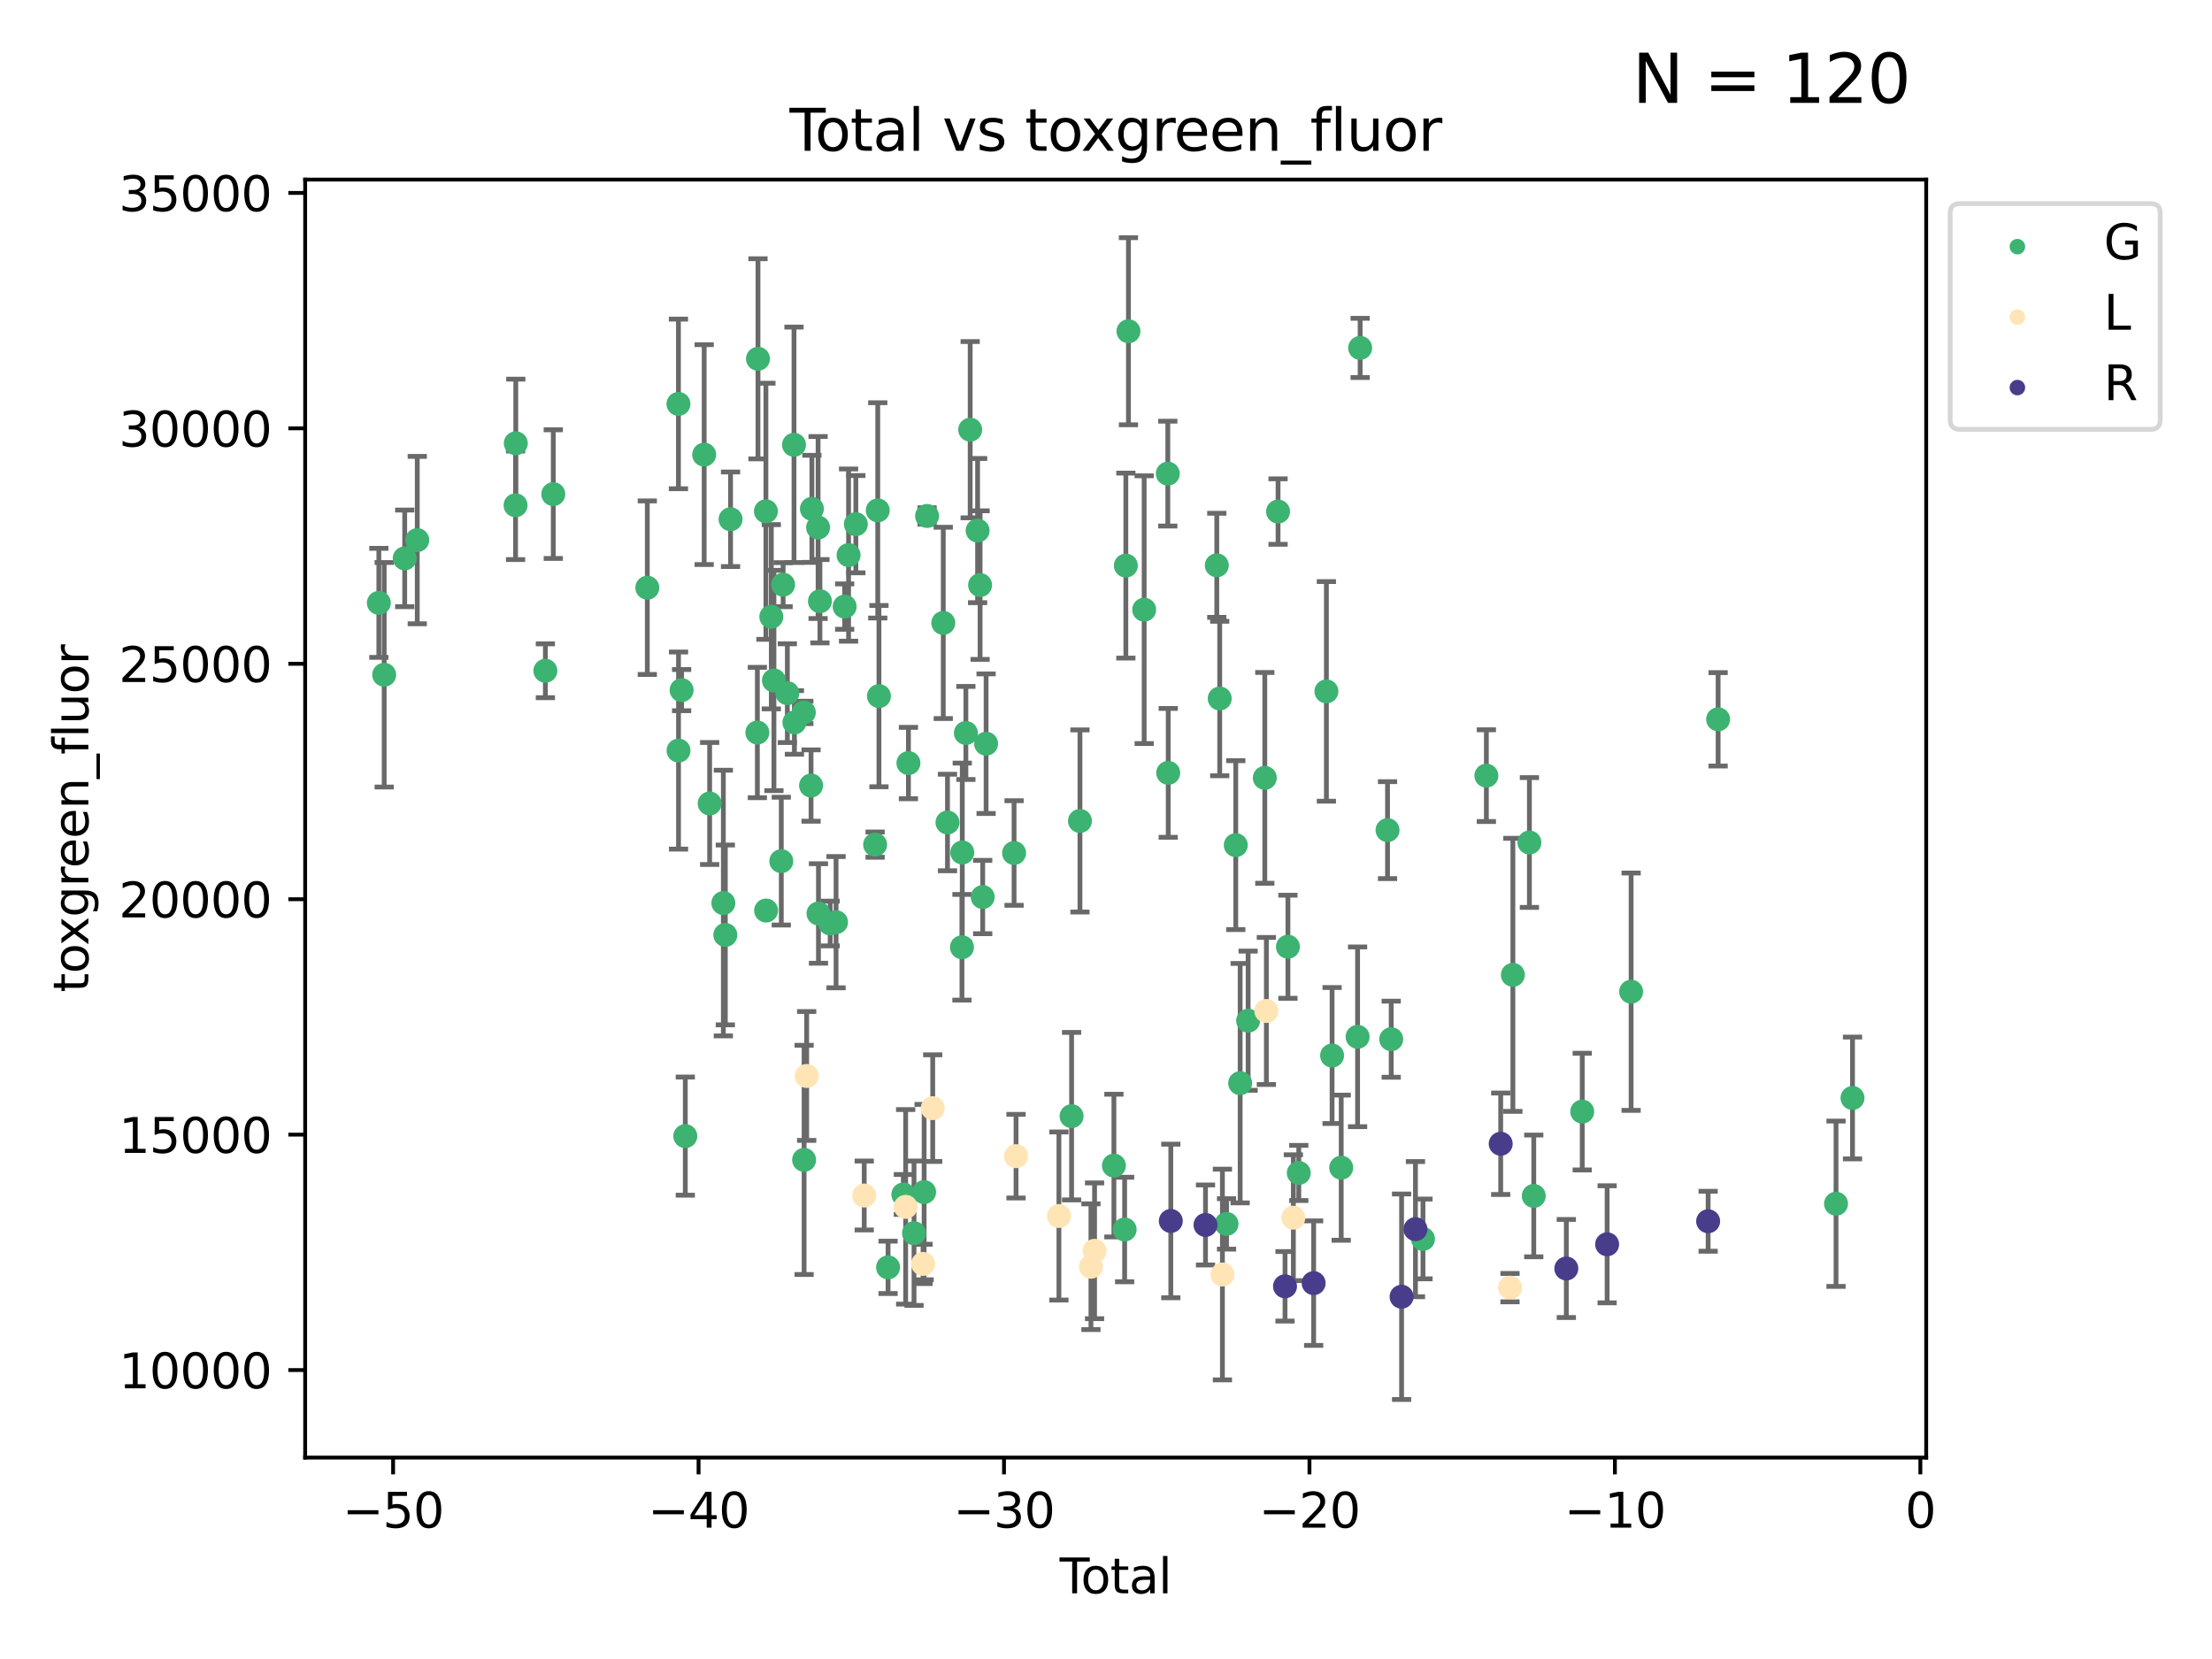 <?xml version="1.0" encoding="utf-8" standalone="no"?>
<!DOCTYPE svg PUBLIC "-//W3C//DTD SVG 1.1//EN"
  "http://www.w3.org/Graphics/SVG/1.1/DTD/svg11.dtd">
<svg xmlns:xlink="http://www.w3.org/1999/xlink" width="460.8pt" height="345.6pt" viewBox="0 0 460.8 345.6" xmlns="http://www.w3.org/2000/svg" version="1.1">
 <defs>
  <style type="text/css">*{stroke-linejoin: round; stroke-linecap: butt}</style>
 </defs>
 <g id="figure_1">
  <g id="patch_1">
   <path d="M 0 345.6 
L 460.8 345.6 
L 460.8 0 
L 0 0 
z
" style="fill: #ffffff"/>
  </g>
  <g id="axes_1">
   <g id="patch_2">
    <path d="M 63.571 303.64 
L 401.26 303.64 
L 401.26 37.411 
L 63.571 37.411 
z
" style="fill: #ffffff"/>
   </g>
   <g id="PathCollection_1">
    <defs>
     <path id="m710e6847be" d="M 0 1.118 
C 0.297 1.118 0.581 1 0.791 0.791 
C 1 0.581 1.118 0.297 1.118 0 
C 1.118 -0.297 1 -0.581 0.791 -0.791 
C 0.581 -1 0.297 -1.118 0 -1.118 
C -0.297 -1.118 -0.581 -1 -0.791 -0.791 
C -1 -0.581 -1.118 -0.297 -1.118 0 
C -1.118 0.297 -1 0.581 -0.791 0.791 
C -0.581 1 -0.297 1.118 0 1.118 
z
" style="stroke: #3cb371"/>
    </defs>
    <g clip-path="url(#pa241054f1c)">
     <use xlink:href="#m710e6847be" x="78.921" y="125.588" style="fill: #3cb371; stroke: #3cb371"/>
     <use xlink:href="#m710e6847be" x="80.032" y="140.566" style="fill: #3cb371; stroke: #3cb371"/>
     <use xlink:href="#m710e6847be" x="84.308" y="116.319" style="fill: #3cb371; stroke: #3cb371"/>
     <use xlink:href="#m710e6847be" x="86.925" y="112.509" style="fill: #3cb371; stroke: #3cb371"/>
     <use xlink:href="#m710e6847be" x="107.401" y="105.261" style="fill: #3cb371; stroke: #3cb371"/>
     <use xlink:href="#m710e6847be" x="107.45" y="92.347" style="fill: #3cb371; stroke: #3cb371"/>
     <use xlink:href="#m710e6847be" x="113.612" y="139.733" style="fill: #3cb371; stroke: #3cb371"/>
     <use xlink:href="#m710e6847be" x="115.259" y="102.933" style="fill: #3cb371; stroke: #3cb371"/>
     <use xlink:href="#m710e6847be" x="134.846" y="122.427" style="fill: #3cb371; stroke: #3cb371"/>
     <use xlink:href="#m710e6847be" x="141.332" y="84.145" style="fill: #3cb371; stroke: #3cb371"/>
     <use xlink:href="#m710e6847be" x="141.35" y="156.357" style="fill: #3cb371; stroke: #3cb371"/>
     <use xlink:href="#m710e6847be" x="141.993" y="143.762" style="fill: #3cb371; stroke: #3cb371"/>
     <use xlink:href="#m710e6847be" x="142.761" y="236.673" style="fill: #3cb371; stroke: #3cb371"/>
     <use xlink:href="#m710e6847be" x="146.692" y="94.706" style="fill: #3cb371; stroke: #3cb371"/>
     <use xlink:href="#m710e6847be" x="147.832" y="167.38" style="fill: #3cb371; stroke: #3cb371"/>
     <use xlink:href="#m710e6847be" x="150.687" y="188.124" style="fill: #3cb371; stroke: #3cb371"/>
     <use xlink:href="#m710e6847be" x="151.098" y="194.762" style="fill: #3cb371; stroke: #3cb371"/>
     <use xlink:href="#m710e6847be" x="152.188" y="108.169" style="fill: #3cb371; stroke: #3cb371"/>
     <use xlink:href="#m710e6847be" x="157.772" y="152.6" style="fill: #3cb371; stroke: #3cb371"/>
     <use xlink:href="#m710e6847be" x="157.902" y="74.746" style="fill: #3cb371; stroke: #3cb371"/>
     <use xlink:href="#m710e6847be" x="159.553" y="106.506" style="fill: #3cb371; stroke: #3cb371"/>
     <use xlink:href="#m710e6847be" x="159.594" y="189.68" style="fill: #3cb371; stroke: #3cb371"/>
     <use xlink:href="#m710e6847be" x="160.679" y="128.481" style="fill: #3cb371; stroke: #3cb371"/>
     <use xlink:href="#m710e6847be" x="161.225" y="141.755" style="fill: #3cb371; stroke: #3cb371"/>
     <use xlink:href="#m710e6847be" x="162.757" y="179.39" style="fill: #3cb371; stroke: #3cb371"/>
     <use xlink:href="#m710e6847be" x="163.135" y="121.795" style="fill: #3cb371; stroke: #3cb371"/>
     <use xlink:href="#m710e6847be" x="164.018" y="144.399" style="fill: #3cb371; stroke: #3cb371"/>
     <use xlink:href="#m710e6847be" x="165.404" y="92.661" style="fill: #3cb371; stroke: #3cb371"/>
     <use xlink:href="#m710e6847be" x="165.49" y="150.497" style="fill: #3cb371; stroke: #3cb371"/>
     <use xlink:href="#m710e6847be" x="167.452" y="148.406" style="fill: #3cb371; stroke: #3cb371"/>
     <use xlink:href="#m710e6847be" x="167.509" y="241.625" style="fill: #3cb371; stroke: #3cb371"/>
     <use xlink:href="#m710e6847be" x="168.958" y="163.641" style="fill: #3cb371; stroke: #3cb371"/>
     <use xlink:href="#m710e6847be" x="169.133" y="105.999" style="fill: #3cb371; stroke: #3cb371"/>
     <use xlink:href="#m710e6847be" x="170.424" y="109.891" style="fill: #3cb371; stroke: #3cb371"/>
     <use xlink:href="#m710e6847be" x="170.502" y="190.292" style="fill: #3cb371; stroke: #3cb371"/>
     <use xlink:href="#m710e6847be" x="170.806" y="125.246" style="fill: #3cb371; stroke: #3cb371"/>
     <use xlink:href="#m710e6847be" x="172.94" y="192.377" style="fill: #3cb371; stroke: #3cb371"/>
     <use xlink:href="#m710e6847be" x="174.165" y="192.104" style="fill: #3cb371; stroke: #3cb371"/>
     <use xlink:href="#m710e6847be" x="175.958" y="126.364" style="fill: #3cb371; stroke: #3cb371"/>
     <use xlink:href="#m710e6847be" x="176.774" y="115.632" style="fill: #3cb371; stroke: #3cb371"/>
     <use xlink:href="#m710e6847be" x="178.287" y="109.197" style="fill: #3cb371; stroke: #3cb371"/>
     <use xlink:href="#m710e6847be" x="182.304" y="175.95" style="fill: #3cb371; stroke: #3cb371"/>
     <use xlink:href="#m710e6847be" x="182.852" y="106.321" style="fill: #3cb371; stroke: #3cb371"/>
     <use xlink:href="#m710e6847be" x="183.102" y="145.013" style="fill: #3cb371; stroke: #3cb371"/>
     <use xlink:href="#m710e6847be" x="185" y="264.011" style="fill: #3cb371; stroke: #3cb371"/>
     <use xlink:href="#m710e6847be" x="188.185" y="248.832" style="fill: #3cb371; stroke: #3cb371"/>
     <use xlink:href="#m710e6847be" x="189.243" y="158.959" style="fill: #3cb371; stroke: #3cb371"/>
     <use xlink:href="#m710e6847be" x="190.407" y="256.899" style="fill: #3cb371; stroke: #3cb371"/>
     <use xlink:href="#m710e6847be" x="192.511" y="248.332" style="fill: #3cb371; stroke: #3cb371"/>
     <use xlink:href="#m710e6847be" x="193.128" y="107.482" style="fill: #3cb371; stroke: #3cb371"/>
     <use xlink:href="#m710e6847be" x="196.502" y="129.764" style="fill: #3cb371; stroke: #3cb371"/>
     <use xlink:href="#m710e6847be" x="197.378" y="171.342" style="fill: #3cb371; stroke: #3cb371"/>
     <use xlink:href="#m710e6847be" x="200.393" y="197.332" style="fill: #3cb371; stroke: #3cb371"/>
     <use xlink:href="#m710e6847be" x="200.458" y="177.589" style="fill: #3cb371; stroke: #3cb371"/>
     <use xlink:href="#m710e6847be" x="201.21" y="152.688" style="fill: #3cb371; stroke: #3cb371"/>
     <use xlink:href="#m710e6847be" x="202.107" y="89.513" style="fill: #3cb371; stroke: #3cb371"/>
     <use xlink:href="#m710e6847be" x="203.653" y="110.531" style="fill: #3cb371; stroke: #3cb371"/>
     <use xlink:href="#m710e6847be" x="204.172" y="121.884" style="fill: #3cb371; stroke: #3cb371"/>
     <use xlink:href="#m710e6847be" x="204.715" y="186.869" style="fill: #3cb371; stroke: #3cb371"/>
     <use xlink:href="#m710e6847be" x="205.422" y="154.927" style="fill: #3cb371; stroke: #3cb371"/>
     <use xlink:href="#m710e6847be" x="211.25" y="177.699" style="fill: #3cb371; stroke: #3cb371"/>
     <use xlink:href="#m710e6847be" x="223.233" y="232.516" style="fill: #3cb371; stroke: #3cb371"/>
     <use xlink:href="#m710e6847be" x="224.975" y="171.02" style="fill: #3cb371; stroke: #3cb371"/>
     <use xlink:href="#m710e6847be" x="232.048" y="242.811" style="fill: #3cb371; stroke: #3cb371"/>
     <use xlink:href="#m710e6847be" x="234.282" y="256.13" style="fill: #3cb371; stroke: #3cb371"/>
     <use xlink:href="#m710e6847be" x="234.536" y="117.823" style="fill: #3cb371; stroke: #3cb371"/>
     <use xlink:href="#m710e6847be" x="235.078" y="69.004" style="fill: #3cb371; stroke: #3cb371"/>
     <use xlink:href="#m710e6847be" x="238.351" y="127.009" style="fill: #3cb371; stroke: #3cb371"/>
     <use xlink:href="#m710e6847be" x="243.276" y="98.665" style="fill: #3cb371; stroke: #3cb371"/>
     <use xlink:href="#m710e6847be" x="243.361" y="161" style="fill: #3cb371; stroke: #3cb371"/>
     <use xlink:href="#m710e6847be" x="253.481" y="117.767" style="fill: #3cb371; stroke: #3cb371"/>
     <use xlink:href="#m710e6847be" x="254.089" y="145.514" style="fill: #3cb371; stroke: #3cb371"/>
     <use xlink:href="#m710e6847be" x="255.51" y="254.963" style="fill: #3cb371; stroke: #3cb371"/>
     <use xlink:href="#m710e6847be" x="257.434" y="176.057" style="fill: #3cb371; stroke: #3cb371"/>
     <use xlink:href="#m710e6847be" x="258.348" y="225.644" style="fill: #3cb371; stroke: #3cb371"/>
     <use xlink:href="#m710e6847be" x="260.008" y="212.628" style="fill: #3cb371; stroke: #3cb371"/>
     <use xlink:href="#m710e6847be" x="263.48" y="162.042" style="fill: #3cb371; stroke: #3cb371"/>
     <use xlink:href="#m710e6847be" x="266.244" y="106.569" style="fill: #3cb371; stroke: #3cb371"/>
     <use xlink:href="#m710e6847be" x="268.299" y="197.224" style="fill: #3cb371; stroke: #3cb371"/>
     <use xlink:href="#m710e6847be" x="270.56" y="244.346" style="fill: #3cb371; stroke: #3cb371"/>
     <use xlink:href="#m710e6847be" x="276.314" y="144.026" style="fill: #3cb371; stroke: #3cb371"/>
     <use xlink:href="#m710e6847be" x="277.497" y="219.885" style="fill: #3cb371; stroke: #3cb371"/>
     <use xlink:href="#m710e6847be" x="279.398" y="243.251" style="fill: #3cb371; stroke: #3cb371"/>
     <use xlink:href="#m710e6847be" x="282.812" y="215.988" style="fill: #3cb371; stroke: #3cb371"/>
     <use xlink:href="#m710e6847be" x="283.344" y="72.475" style="fill: #3cb371; stroke: #3cb371"/>
     <use xlink:href="#m710e6847be" x="289.048" y="172.931" style="fill: #3cb371; stroke: #3cb371"/>
     <use xlink:href="#m710e6847be" x="289.814" y="216.487" style="fill: #3cb371; stroke: #3cb371"/>
     <use xlink:href="#m710e6847be" x="296.432" y="258.093" style="fill: #3cb371; stroke: #3cb371"/>
     <use xlink:href="#m710e6847be" x="309.639" y="161.581" style="fill: #3cb371; stroke: #3cb371"/>
     <use xlink:href="#m710e6847be" x="315.161" y="203.079" style="fill: #3cb371; stroke: #3cb371"/>
     <use xlink:href="#m710e6847be" x="318.603" y="175.507" style="fill: #3cb371; stroke: #3cb371"/>
     <use xlink:href="#m710e6847be" x="319.511" y="249.133" style="fill: #3cb371; stroke: #3cb371"/>
     <use xlink:href="#m710e6847be" x="329.609" y="231.567" style="fill: #3cb371; stroke: #3cb371"/>
     <use xlink:href="#m710e6847be" x="339.791" y="206.588" style="fill: #3cb371; stroke: #3cb371"/>
     <use xlink:href="#m710e6847be" x="357.915" y="149.847" style="fill: #3cb371; stroke: #3cb371"/>
     <use xlink:href="#m710e6847be" x="382.476" y="250.76" style="fill: #3cb371; stroke: #3cb371"/>
     <use xlink:href="#m710e6847be" x="385.911" y="228.729" style="fill: #3cb371; stroke: #3cb371"/>
    </g>
   </g>
   <g id="PathCollection_2">
    <defs>
     <path id="mad817bc1dd" d="M 0 1.118 
C 0.297 1.118 0.581 1 0.791 0.791 
C 1 0.581 1.118 0.297 1.118 0 
C 1.118 -0.297 1 -0.581 0.791 -0.791 
C 0.581 -1 0.297 -1.118 0 -1.118 
C -0.297 -1.118 -0.581 -1 -0.791 -0.791 
C -1 -0.581 -1.118 -0.297 -1.118 0 
C -1.118 0.297 -1 0.581 -0.791 0.791 
C -0.581 1 -0.297 1.118 0 1.118 
z
" style="stroke: #ffe4b5"/>
    </defs>
    <g clip-path="url(#pa241054f1c)">
     <use xlink:href="#mad817bc1dd" x="168.046" y="224.143" style="fill: #ffe4b5; stroke: #ffe4b5"/>
     <use xlink:href="#mad817bc1dd" x="180.035" y="249.046" style="fill: #ffe4b5; stroke: #ffe4b5"/>
     <use xlink:href="#mad817bc1dd" x="188.665" y="251.408" style="fill: #ffe4b5; stroke: #ffe4b5"/>
     <use xlink:href="#mad817bc1dd" x="192.293" y="263.295" style="fill: #ffe4b5; stroke: #ffe4b5"/>
     <use xlink:href="#mad817bc1dd" x="194.302" y="230.847" style="fill: #ffe4b5; stroke: #ffe4b5"/>
     <use xlink:href="#mad817bc1dd" x="211.659" y="240.849" style="fill: #ffe4b5; stroke: #ffe4b5"/>
     <use xlink:href="#mad817bc1dd" x="220.591" y="253.315" style="fill: #ffe4b5; stroke: #ffe4b5"/>
     <use xlink:href="#mad817bc1dd" x="227.263" y="263.88" style="fill: #ffe4b5; stroke: #ffe4b5"/>
     <use xlink:href="#mad817bc1dd" x="228.019" y="260.566" style="fill: #ffe4b5; stroke: #ffe4b5"/>
     <use xlink:href="#mad817bc1dd" x="254.652" y="265.507" style="fill: #ffe4b5; stroke: #ffe4b5"/>
     <use xlink:href="#mad817bc1dd" x="263.808" y="210.605" style="fill: #ffe4b5; stroke: #ffe4b5"/>
     <use xlink:href="#mad817bc1dd" x="269.431" y="253.667" style="fill: #ffe4b5; stroke: #ffe4b5"/>
     <use xlink:href="#mad817bc1dd" x="314.563" y="268.241" style="fill: #ffe4b5; stroke: #ffe4b5"/>
    </g>
   </g>
   <g id="PathCollection_3">
    <defs>
     <path id="mda2dc556ea" d="M 0 1.118 
C 0.297 1.118 0.581 1 0.791 0.791 
C 1 0.581 1.118 0.297 1.118 0 
C 1.118 -0.297 1 -0.581 0.791 -0.791 
C 0.581 -1 0.297 -1.118 0 -1.118 
C -0.297 -1.118 -0.581 -1 -0.791 -0.791 
C -1 -0.581 -1.118 -0.297 -1.118 0 
C -1.118 0.297 -1 0.581 -0.791 0.791 
C -0.581 1 -0.297 1.118 0 1.118 
z
" style="stroke: #483d8b"/>
    </defs>
    <g clip-path="url(#pa241054f1c)">
     <use xlink:href="#mda2dc556ea" x="243.901" y="254.35" style="fill: #483d8b; stroke: #483d8b"/>
     <use xlink:href="#mda2dc556ea" x="251.128" y="255.18" style="fill: #483d8b; stroke: #483d8b"/>
     <use xlink:href="#mda2dc556ea" x="267.694" y="267.963" style="fill: #483d8b; stroke: #483d8b"/>
     <use xlink:href="#mda2dc556ea" x="273.657" y="267.302" style="fill: #483d8b; stroke: #483d8b"/>
     <use xlink:href="#mda2dc556ea" x="291.975" y="270.134" style="fill: #483d8b; stroke: #483d8b"/>
     <use xlink:href="#mda2dc556ea" x="294.866" y="256.055" style="fill: #483d8b; stroke: #483d8b"/>
     <use xlink:href="#mda2dc556ea" x="312.624" y="238.265" style="fill: #483d8b; stroke: #483d8b"/>
     <use xlink:href="#mda2dc556ea" x="326.294" y="264.251" style="fill: #483d8b; stroke: #483d8b"/>
     <use xlink:href="#mda2dc556ea" x="334.794" y="259.21" style="fill: #483d8b; stroke: #483d8b"/>
     <use xlink:href="#mda2dc556ea" x="355.835" y="254.409" style="fill: #483d8b; stroke: #483d8b"/>
    </g>
   </g>
   <g id="matplotlib.axis_1">
    <g id="xtick_1">
     <g id="line2d_1">
      <defs>
       <path id="me8c86f8150" d="M 0 0 
L 0 3.5 
" style="stroke: #000000; stroke-width: 0.8"/>
      </defs>
      <g>
       <use xlink:href="#me8c86f8150" x="81.892" y="303.64" style="stroke: #000000; stroke-width: 0.8"/>
      </g>
     </g>
     <g id="text_1">
      <!-- −50 -->
      <g transform="translate(71.339 318.238)scale(0.1 -0.1)">
       <defs>
        <path id="DejaVuSans-2212" d="M 678 2272 
L 4684 2272 
L 4684 1741 
L 678 1741 
L 678 2272 
z
" transform="scale(0.016)"/>
        <path id="DejaVuSans-35" d="M 691 4666 
L 3169 4666 
L 3169 4134 
L 1269 4134 
L 1269 2991 
Q 1406 3038 1543 3061 
Q 1681 3084 1819 3084 
Q 2600 3084 3056 2656 
Q 3513 2228 3513 1497 
Q 3513 744 3044 326 
Q 2575 -91 1722 -91 
Q 1428 -91 1123 -41 
Q 819 9 494 109 
L 494 744 
Q 775 591 1075 516 
Q 1375 441 1709 441 
Q 2250 441 2565 725 
Q 2881 1009 2881 1497 
Q 2881 1984 2565 2268 
Q 2250 2553 1709 2553 
Q 1456 2553 1204 2497 
Q 953 2441 691 2322 
L 691 4666 
z
" transform="scale(0.016)"/>
        <path id="DejaVuSans-30" d="M 2034 4250 
Q 1547 4250 1301 3770 
Q 1056 3291 1056 2328 
Q 1056 1369 1301 889 
Q 1547 409 2034 409 
Q 2525 409 2770 889 
Q 3016 1369 3016 2328 
Q 3016 3291 2770 3770 
Q 2525 4250 2034 4250 
z
M 2034 4750 
Q 2819 4750 3233 4129 
Q 3647 3509 3647 2328 
Q 3647 1150 3233 529 
Q 2819 -91 2034 -91 
Q 1250 -91 836 529 
Q 422 1150 422 2328 
Q 422 3509 836 4129 
Q 1250 4750 2034 4750 
z
" transform="scale(0.016)"/>
       </defs>
       <use xlink:href="#DejaVuSans-2212"/>
       <use xlink:href="#DejaVuSans-35" x="83.789"/>
       <use xlink:href="#DejaVuSans-30" x="147.412"/>
      </g>
     </g>
    </g>
    <g id="xtick_2">
     <g id="line2d_2">
      <g>
       <use xlink:href="#me8c86f8150" x="145.522" y="303.64" style="stroke: #000000; stroke-width: 0.8"/>
      </g>
     </g>
     <g id="text_2">
      <!-- −40 -->
      <g transform="translate(134.97 318.238)scale(0.1 -0.1)">
       <defs>
        <path id="DejaVuSans-34" d="M 2419 4116 
L 825 1625 
L 2419 1625 
L 2419 4116 
z
M 2253 4666 
L 3047 4666 
L 3047 1625 
L 3713 1625 
L 3713 1100 
L 3047 1100 
L 3047 0 
L 2419 0 
L 2419 1100 
L 313 1100 
L 313 1709 
L 2253 4666 
z
" transform="scale(0.016)"/>
       </defs>
       <use xlink:href="#DejaVuSans-2212"/>
       <use xlink:href="#DejaVuSans-34" x="83.789"/>
       <use xlink:href="#DejaVuSans-30" x="147.412"/>
      </g>
     </g>
    </g>
    <g id="xtick_3">
     <g id="line2d_3">
      <g>
       <use xlink:href="#me8c86f8150" x="209.153" y="303.64" style="stroke: #000000; stroke-width: 0.8"/>
      </g>
     </g>
     <g id="text_3">
      <!-- −30 -->
      <g transform="translate(198.601 318.238)scale(0.1 -0.1)">
       <defs>
        <path id="DejaVuSans-33" d="M 2597 2516 
Q 3050 2419 3304 2112 
Q 3559 1806 3559 1356 
Q 3559 666 3084 287 
Q 2609 -91 1734 -91 
Q 1441 -91 1130 -33 
Q 819 25 488 141 
L 488 750 
Q 750 597 1062 519 
Q 1375 441 1716 441 
Q 2309 441 2620 675 
Q 2931 909 2931 1356 
Q 2931 1769 2642 2001 
Q 2353 2234 1838 2234 
L 1294 2234 
L 1294 2753 
L 1863 2753 
Q 2328 2753 2575 2939 
Q 2822 3125 2822 3475 
Q 2822 3834 2567 4026 
Q 2313 4219 1838 4219 
Q 1578 4219 1281 4162 
Q 984 4106 628 3988 
L 628 4550 
Q 988 4650 1302 4700 
Q 1616 4750 1894 4750 
Q 2613 4750 3031 4423 
Q 3450 4097 3450 3541 
Q 3450 3153 3228 2886 
Q 3006 2619 2597 2516 
z
" transform="scale(0.016)"/>
       </defs>
       <use xlink:href="#DejaVuSans-2212"/>
       <use xlink:href="#DejaVuSans-33" x="83.789"/>
       <use xlink:href="#DejaVuSans-30" x="147.412"/>
      </g>
     </g>
    </g>
    <g id="xtick_4">
     <g id="line2d_4">
      <g>
       <use xlink:href="#me8c86f8150" x="272.784" y="303.64" style="stroke: #000000; stroke-width: 0.8"/>
      </g>
     </g>
     <g id="text_4">
      <!-- −20 -->
      <g transform="translate(262.232 318.238)scale(0.1 -0.1)">
       <defs>
        <path id="DejaVuSans-32" d="M 1228 531 
L 3431 531 
L 3431 0 
L 469 0 
L 469 531 
Q 828 903 1448 1529 
Q 2069 2156 2228 2338 
Q 2531 2678 2651 2914 
Q 2772 3150 2772 3378 
Q 2772 3750 2511 3984 
Q 2250 4219 1831 4219 
Q 1534 4219 1204 4116 
Q 875 4013 500 3803 
L 500 4441 
Q 881 4594 1212 4672 
Q 1544 4750 1819 4750 
Q 2544 4750 2975 4387 
Q 3406 4025 3406 3419 
Q 3406 3131 3298 2873 
Q 3191 2616 2906 2266 
Q 2828 2175 2409 1742 
Q 1991 1309 1228 531 
z
" transform="scale(0.016)"/>
       </defs>
       <use xlink:href="#DejaVuSans-2212"/>
       <use xlink:href="#DejaVuSans-32" x="83.789"/>
       <use xlink:href="#DejaVuSans-30" x="147.412"/>
      </g>
     </g>
    </g>
    <g id="xtick_5">
     <g id="line2d_5">
      <g>
       <use xlink:href="#me8c86f8150" x="336.415" y="303.64" style="stroke: #000000; stroke-width: 0.8"/>
      </g>
     </g>
     <g id="text_5">
      <!-- −10 -->
      <g transform="translate(325.862 318.238)scale(0.1 -0.1)">
       <defs>
        <path id="DejaVuSans-31" d="M 794 531 
L 1825 531 
L 1825 4091 
L 703 3866 
L 703 4441 
L 1819 4666 
L 2450 4666 
L 2450 531 
L 3481 531 
L 3481 0 
L 794 0 
L 794 531 
z
" transform="scale(0.016)"/>
       </defs>
       <use xlink:href="#DejaVuSans-2212"/>
       <use xlink:href="#DejaVuSans-31" x="83.789"/>
       <use xlink:href="#DejaVuSans-30" x="147.412"/>
      </g>
     </g>
    </g>
    <g id="xtick_6">
     <g id="line2d_6">
      <g>
       <use xlink:href="#me8c86f8150" x="400.046" y="303.64" style="stroke: #000000; stroke-width: 0.8"/>
      </g>
     </g>
     <g id="text_6">
      <!-- 0 -->
      <g transform="translate(396.864 318.238)scale(0.1 -0.1)">
       <use xlink:href="#DejaVuSans-30"/>
      </g>
     </g>
    </g>
    <g id="text_7">
     <!-- Total -->
     <g transform="translate(220.739 331.917)scale(0.1 -0.1)">
      <defs>
       <path id="DejaVuSans-54" d="M -19 4666 
L 3928 4666 
L 3928 4134 
L 2272 4134 
L 2272 0 
L 1638 0 
L 1638 4134 
L -19 4134 
L -19 4666 
z
" transform="scale(0.016)"/>
       <path id="DejaVuSans-6f" d="M 1959 3097 
Q 1497 3097 1228 2736 
Q 959 2375 959 1747 
Q 959 1119 1226 758 
Q 1494 397 1959 397 
Q 2419 397 2687 759 
Q 2956 1122 2956 1747 
Q 2956 2369 2687 2733 
Q 2419 3097 1959 3097 
z
M 1959 3584 
Q 2709 3584 3137 3096 
Q 3566 2609 3566 1747 
Q 3566 888 3137 398 
Q 2709 -91 1959 -91 
Q 1206 -91 779 398 
Q 353 888 353 1747 
Q 353 2609 779 3096 
Q 1206 3584 1959 3584 
z
" transform="scale(0.016)"/>
       <path id="DejaVuSans-74" d="M 1172 4494 
L 1172 3500 
L 2356 3500 
L 2356 3053 
L 1172 3053 
L 1172 1153 
Q 1172 725 1289 603 
Q 1406 481 1766 481 
L 2356 481 
L 2356 0 
L 1766 0 
Q 1100 0 847 248 
Q 594 497 594 1153 
L 594 3053 
L 172 3053 
L 172 3500 
L 594 3500 
L 594 4494 
L 1172 4494 
z
" transform="scale(0.016)"/>
       <path id="DejaVuSans-61" d="M 2194 1759 
Q 1497 1759 1228 1600 
Q 959 1441 959 1056 
Q 959 750 1161 570 
Q 1363 391 1709 391 
Q 2188 391 2477 730 
Q 2766 1069 2766 1631 
L 2766 1759 
L 2194 1759 
z
M 3341 1997 
L 3341 0 
L 2766 0 
L 2766 531 
Q 2569 213 2275 61 
Q 1981 -91 1556 -91 
Q 1019 -91 701 211 
Q 384 513 384 1019 
Q 384 1609 779 1909 
Q 1175 2209 1959 2209 
L 2766 2209 
L 2766 2266 
Q 2766 2663 2505 2880 
Q 2244 3097 1772 3097 
Q 1472 3097 1187 3025 
Q 903 2953 641 2809 
L 641 3341 
Q 956 3463 1253 3523 
Q 1550 3584 1831 3584 
Q 2591 3584 2966 3190 
Q 3341 2797 3341 1997 
z
" transform="scale(0.016)"/>
       <path id="DejaVuSans-6c" d="M 603 4863 
L 1178 4863 
L 1178 0 
L 603 0 
L 603 4863 
z
" transform="scale(0.016)"/>
      </defs>
      <use xlink:href="#DejaVuSans-54"/>
      <use xlink:href="#DejaVuSans-6f" x="44.084"/>
      <use xlink:href="#DejaVuSans-74" x="105.266"/>
      <use xlink:href="#DejaVuSans-61" x="144.475"/>
      <use xlink:href="#DejaVuSans-6c" x="205.754"/>
     </g>
    </g>
   </g>
   <g id="matplotlib.axis_2">
    <g id="ytick_1">
     <g id="line2d_7">
      <defs>
       <path id="m4da7223872" d="M 0 0 
L -3.5 0 
" style="stroke: #000000; stroke-width: 0.8"/>
      </defs>
      <g>
       <use xlink:href="#m4da7223872" x="63.571" y="285.41" style="stroke: #000000; stroke-width: 0.8"/>
      </g>
     </g>
     <g id="text_8">
      <!-- 10000 -->
      <g transform="translate(24.759 289.209)scale(0.1 -0.1)">
       <use xlink:href="#DejaVuSans-31"/>
       <use xlink:href="#DejaVuSans-30" x="63.623"/>
       <use xlink:href="#DejaVuSans-30" x="127.246"/>
       <use xlink:href="#DejaVuSans-30" x="190.869"/>
       <use xlink:href="#DejaVuSans-30" x="254.492"/>
      </g>
     </g>
    </g>
    <g id="ytick_2">
     <g id="line2d_8">
      <g>
       <use xlink:href="#m4da7223872" x="63.571" y="236.366" style="stroke: #000000; stroke-width: 0.8"/>
      </g>
     </g>
     <g id="text_9">
      <!-- 15000 -->
      <g transform="translate(24.759 240.165)scale(0.1 -0.1)">
       <use xlink:href="#DejaVuSans-31"/>
       <use xlink:href="#DejaVuSans-35" x="63.623"/>
       <use xlink:href="#DejaVuSans-30" x="127.246"/>
       <use xlink:href="#DejaVuSans-30" x="190.869"/>
       <use xlink:href="#DejaVuSans-30" x="254.492"/>
      </g>
     </g>
    </g>
    <g id="ytick_3">
     <g id="line2d_9">
      <g>
       <use xlink:href="#m4da7223872" x="63.571" y="187.321" style="stroke: #000000; stroke-width: 0.8"/>
      </g>
     </g>
     <g id="text_10">
      <!-- 20000 -->
      <g transform="translate(24.759 191.121)scale(0.1 -0.1)">
       <use xlink:href="#DejaVuSans-32"/>
       <use xlink:href="#DejaVuSans-30" x="63.623"/>
       <use xlink:href="#DejaVuSans-30" x="127.246"/>
       <use xlink:href="#DejaVuSans-30" x="190.869"/>
       <use xlink:href="#DejaVuSans-30" x="254.492"/>
      </g>
     </g>
    </g>
    <g id="ytick_4">
     <g id="line2d_10">
      <g>
       <use xlink:href="#m4da7223872" x="63.571" y="138.277" style="stroke: #000000; stroke-width: 0.8"/>
      </g>
     </g>
     <g id="text_11">
      <!-- 25000 -->
      <g transform="translate(24.759 142.076)scale(0.1 -0.1)">
       <use xlink:href="#DejaVuSans-32"/>
       <use xlink:href="#DejaVuSans-35" x="63.623"/>
       <use xlink:href="#DejaVuSans-30" x="127.246"/>
       <use xlink:href="#DejaVuSans-30" x="190.869"/>
       <use xlink:href="#DejaVuSans-30" x="254.492"/>
      </g>
     </g>
    </g>
    <g id="ytick_5">
     <g id="line2d_11">
      <g>
       <use xlink:href="#m4da7223872" x="63.571" y="89.233" style="stroke: #000000; stroke-width: 0.8"/>
      </g>
     </g>
     <g id="text_12">
      <!-- 30000 -->
      <g transform="translate(24.759 93.032)scale(0.1 -0.1)">
       <use xlink:href="#DejaVuSans-33"/>
       <use xlink:href="#DejaVuSans-30" x="63.623"/>
       <use xlink:href="#DejaVuSans-30" x="127.246"/>
       <use xlink:href="#DejaVuSans-30" x="190.869"/>
       <use xlink:href="#DejaVuSans-30" x="254.492"/>
      </g>
     </g>
    </g>
    <g id="ytick_6">
     <g id="line2d_12">
      <g>
       <use xlink:href="#m4da7223872" x="63.571" y="40.189" style="stroke: #000000; stroke-width: 0.8"/>
      </g>
     </g>
     <g id="text_13">
      <!-- 35000 -->
      <g transform="translate(24.759 43.988)scale(0.1 -0.1)">
       <use xlink:href="#DejaVuSans-33"/>
       <use xlink:href="#DejaVuSans-35" x="63.623"/>
       <use xlink:href="#DejaVuSans-30" x="127.246"/>
       <use xlink:href="#DejaVuSans-30" x="190.869"/>
       <use xlink:href="#DejaVuSans-30" x="254.492"/>
      </g>
     </g>
    </g>
    <g id="text_14">
     <!-- toxgreen_fluor -->
     <g transform="translate(18.401 206.72)rotate(-90)scale(0.1 -0.1)">
      <defs>
       <path id="DejaVuSans-78" d="M 3513 3500 
L 2247 1797 
L 3578 0 
L 2900 0 
L 1881 1375 
L 863 0 
L 184 0 
L 1544 1831 
L 300 3500 
L 978 3500 
L 1906 2253 
L 2834 3500 
L 3513 3500 
z
" transform="scale(0.016)"/>
       <path id="DejaVuSans-67" d="M 2906 1791 
Q 2906 2416 2648 2759 
Q 2391 3103 1925 3103 
Q 1463 3103 1205 2759 
Q 947 2416 947 1791 
Q 947 1169 1205 825 
Q 1463 481 1925 481 
Q 2391 481 2648 825 
Q 2906 1169 2906 1791 
z
M 3481 434 
Q 3481 -459 3084 -895 
Q 2688 -1331 1869 -1331 
Q 1566 -1331 1297 -1286 
Q 1028 -1241 775 -1147 
L 775 -588 
Q 1028 -725 1275 -790 
Q 1522 -856 1778 -856 
Q 2344 -856 2625 -561 
Q 2906 -266 2906 331 
L 2906 616 
Q 2728 306 2450 153 
Q 2172 0 1784 0 
Q 1141 0 747 490 
Q 353 981 353 1791 
Q 353 2603 747 3093 
Q 1141 3584 1784 3584 
Q 2172 3584 2450 3431 
Q 2728 3278 2906 2969 
L 2906 3500 
L 3481 3500 
L 3481 434 
z
" transform="scale(0.016)"/>
       <path id="DejaVuSans-72" d="M 2631 2963 
Q 2534 3019 2420 3045 
Q 2306 3072 2169 3072 
Q 1681 3072 1420 2755 
Q 1159 2438 1159 1844 
L 1159 0 
L 581 0 
L 581 3500 
L 1159 3500 
L 1159 2956 
Q 1341 3275 1631 3429 
Q 1922 3584 2338 3584 
Q 2397 3584 2469 3576 
Q 2541 3569 2628 3553 
L 2631 2963 
z
" transform="scale(0.016)"/>
       <path id="DejaVuSans-65" d="M 3597 1894 
L 3597 1613 
L 953 1613 
Q 991 1019 1311 708 
Q 1631 397 2203 397 
Q 2534 397 2845 478 
Q 3156 559 3463 722 
L 3463 178 
Q 3153 47 2828 -22 
Q 2503 -91 2169 -91 
Q 1331 -91 842 396 
Q 353 884 353 1716 
Q 353 2575 817 3079 
Q 1281 3584 2069 3584 
Q 2775 3584 3186 3129 
Q 3597 2675 3597 1894 
z
M 3022 2063 
Q 3016 2534 2758 2815 
Q 2500 3097 2075 3097 
Q 1594 3097 1305 2825 
Q 1016 2553 972 2059 
L 3022 2063 
z
" transform="scale(0.016)"/>
       <path id="DejaVuSans-6e" d="M 3513 2113 
L 3513 0 
L 2938 0 
L 2938 2094 
Q 2938 2591 2744 2837 
Q 2550 3084 2163 3084 
Q 1697 3084 1428 2787 
Q 1159 2491 1159 1978 
L 1159 0 
L 581 0 
L 581 3500 
L 1159 3500 
L 1159 2956 
Q 1366 3272 1645 3428 
Q 1925 3584 2291 3584 
Q 2894 3584 3203 3211 
Q 3513 2838 3513 2113 
z
" transform="scale(0.016)"/>
       <path id="DejaVuSans-5f" d="M 3263 -1063 
L 3263 -1509 
L -63 -1509 
L -63 -1063 
L 3263 -1063 
z
" transform="scale(0.016)"/>
       <path id="DejaVuSans-66" d="M 2375 4863 
L 2375 4384 
L 1825 4384 
Q 1516 4384 1395 4259 
Q 1275 4134 1275 3809 
L 1275 3500 
L 2222 3500 
L 2222 3053 
L 1275 3053 
L 1275 0 
L 697 0 
L 697 3053 
L 147 3053 
L 147 3500 
L 697 3500 
L 697 3744 
Q 697 4328 969 4595 
Q 1241 4863 1831 4863 
L 2375 4863 
z
" transform="scale(0.016)"/>
       <path id="DejaVuSans-75" d="M 544 1381 
L 544 3500 
L 1119 3500 
L 1119 1403 
Q 1119 906 1312 657 
Q 1506 409 1894 409 
Q 2359 409 2629 706 
Q 2900 1003 2900 1516 
L 2900 3500 
L 3475 3500 
L 3475 0 
L 2900 0 
L 2900 538 
Q 2691 219 2414 64 
Q 2138 -91 1772 -91 
Q 1169 -91 856 284 
Q 544 659 544 1381 
z
M 1991 3584 
L 1991 3584 
z
" transform="scale(0.016)"/>
      </defs>
      <use xlink:href="#DejaVuSans-74"/>
      <use xlink:href="#DejaVuSans-6f" x="39.209"/>
      <use xlink:href="#DejaVuSans-78" x="97.266"/>
      <use xlink:href="#DejaVuSans-67" x="156.445"/>
      <use xlink:href="#DejaVuSans-72" x="219.922"/>
      <use xlink:href="#DejaVuSans-65" x="258.785"/>
      <use xlink:href="#DejaVuSans-65" x="320.309"/>
      <use xlink:href="#DejaVuSans-6e" x="381.832"/>
      <use xlink:href="#DejaVuSans-5f" x="445.211"/>
      <use xlink:href="#DejaVuSans-66" x="495.211"/>
      <use xlink:href="#DejaVuSans-6c" x="530.416"/>
      <use xlink:href="#DejaVuSans-75" x="558.199"/>
      <use xlink:href="#DejaVuSans-6f" x="621.578"/>
      <use xlink:href="#DejaVuSans-72" x="682.76"/>
     </g>
    </g>
   </g>
   <g id="LineCollection_1">
    <path d="M 78.921 136.947 
L 78.921 114.229 
" clip-path="url(#pa241054f1c)" style="fill: none; stroke: #696969"/>
    <path d="M 80.032 163.951 
L 80.032 117.181 
" clip-path="url(#pa241054f1c)" style="fill: none; stroke: #696969"/>
    <path d="M 84.308 126.384 
L 84.308 106.254 
" clip-path="url(#pa241054f1c)" style="fill: none; stroke: #696969"/>
    <path d="M 86.925 129.947 
L 86.925 95.072 
" clip-path="url(#pa241054f1c)" style="fill: none; stroke: #696969"/>
    <path d="M 107.401 116.567 
L 107.401 93.955 
" clip-path="url(#pa241054f1c)" style="fill: none; stroke: #696969"/>
    <path d="M 107.45 105.712 
L 107.45 78.983 
" clip-path="url(#pa241054f1c)" style="fill: none; stroke: #696969"/>
    <path d="M 113.612 145.342 
L 113.612 134.124 
" clip-path="url(#pa241054f1c)" style="fill: none; stroke: #696969"/>
    <path d="M 115.259 116.337 
L 115.259 89.53 
" clip-path="url(#pa241054f1c)" style="fill: none; stroke: #696969"/>
    <path d="M 134.846 140.503 
L 134.846 104.35 
" clip-path="url(#pa241054f1c)" style="fill: none; stroke: #696969"/>
    <path d="M 141.332 101.811 
L 141.332 66.48 
" clip-path="url(#pa241054f1c)" style="fill: none; stroke: #696969"/>
    <path d="M 141.35 176.886 
L 141.35 135.829 
" clip-path="url(#pa241054f1c)" style="fill: none; stroke: #696969"/>
    <path d="M 141.993 148.054 
L 141.993 139.47 
" clip-path="url(#pa241054f1c)" style="fill: none; stroke: #696969"/>
    <path d="M 142.761 248.98 
L 142.761 224.367 
" clip-path="url(#pa241054f1c)" style="fill: none; stroke: #696969"/>
    <path d="M 146.692 117.606 
L 146.692 71.807 
" clip-path="url(#pa241054f1c)" style="fill: none; stroke: #696969"/>
    <path d="M 147.832 180.089 
L 147.832 154.671 
" clip-path="url(#pa241054f1c)" style="fill: none; stroke: #696969"/>
    <path d="M 150.687 215.798 
L 150.687 160.45 
" clip-path="url(#pa241054f1c)" style="fill: none; stroke: #696969"/>
    <path d="M 151.098 213.491 
L 151.098 176.034 
" clip-path="url(#pa241054f1c)" style="fill: none; stroke: #696969"/>
    <path d="M 152.188 118.019 
L 152.188 98.319 
" clip-path="url(#pa241054f1c)" style="fill: none; stroke: #696969"/>
    <path d="M 157.772 166.179 
L 157.772 139.02 
" clip-path="url(#pa241054f1c)" style="fill: none; stroke: #696969"/>
    <path d="M 157.902 95.593 
L 157.902 53.899 
" clip-path="url(#pa241054f1c)" style="fill: none; stroke: #696969"/>
    <path d="M 159.553 133.181 
L 159.553 79.832 
" clip-path="url(#pa241054f1c)" style="fill: none; stroke: #696969"/>
    <path d="M 159.594 190.414 
L 159.594 188.946 
" clip-path="url(#pa241054f1c)" style="fill: none; stroke: #696969"/>
    <path d="M 160.679 147.673 
L 160.679 109.29 
" clip-path="url(#pa241054f1c)" style="fill: none; stroke: #696969"/>
    <path d="M 161.225 164.702 
L 161.225 118.807 
" clip-path="url(#pa241054f1c)" style="fill: none; stroke: #696969"/>
    <path d="M 162.757 192.7 
L 162.757 166.081 
" clip-path="url(#pa241054f1c)" style="fill: none; stroke: #696969"/>
    <path d="M 163.135 126.384 
L 163.135 117.206 
" clip-path="url(#pa241054f1c)" style="fill: none; stroke: #696969"/>
    <path d="M 164.018 154.688 
L 164.018 134.109 
" clip-path="url(#pa241054f1c)" style="fill: none; stroke: #696969"/>
    <path d="M 165.404 117.186 
L 165.404 68.135 
" clip-path="url(#pa241054f1c)" style="fill: none; stroke: #696969"/>
    <path d="M 165.49 157.121 
L 165.49 143.873 
" clip-path="url(#pa241054f1c)" style="fill: none; stroke: #696969"/>
    <path d="M 167.452 150.738 
L 167.452 146.075 
" clip-path="url(#pa241054f1c)" style="fill: none; stroke: #696969"/>
    <path d="M 167.509 265.504 
L 167.509 217.746 
" clip-path="url(#pa241054f1c)" style="fill: none; stroke: #696969"/>
    <path d="M 168.958 171.073 
L 168.958 156.208 
" clip-path="url(#pa241054f1c)" style="fill: none; stroke: #696969"/>
    <path d="M 169.133 117.153 
L 169.133 94.846 
" clip-path="url(#pa241054f1c)" style="fill: none; stroke: #696969"/>
    <path d="M 170.424 128.842 
L 170.424 90.941 
" clip-path="url(#pa241054f1c)" style="fill: none; stroke: #696969"/>
    <path d="M 170.502 200.655 
L 170.502 179.929 
" clip-path="url(#pa241054f1c)" style="fill: none; stroke: #696969"/>
    <path d="M 170.806 133.929 
L 170.806 116.564 
" clip-path="url(#pa241054f1c)" style="fill: none; stroke: #696969"/>
    <path d="M 172.94 197.04 
L 172.94 187.714 
" clip-path="url(#pa241054f1c)" style="fill: none; stroke: #696969"/>
    <path d="M 174.165 205.773 
L 174.165 178.434 
" clip-path="url(#pa241054f1c)" style="fill: none; stroke: #696969"/>
    <path d="M 175.958 131.088 
L 175.958 121.639 
" clip-path="url(#pa241054f1c)" style="fill: none; stroke: #696969"/>
    <path d="M 176.774 133.57 
L 176.774 97.694 
" clip-path="url(#pa241054f1c)" style="fill: none; stroke: #696969"/>
    <path d="M 178.287 119.327 
L 178.287 99.066 
" clip-path="url(#pa241054f1c)" style="fill: none; stroke: #696969"/>
    <path d="M 182.304 178.581 
L 182.304 173.318 
" clip-path="url(#pa241054f1c)" style="fill: none; stroke: #696969"/>
    <path d="M 182.852 128.749 
L 182.852 83.892 
" clip-path="url(#pa241054f1c)" style="fill: none; stroke: #696969"/>
    <path d="M 183.102 163.897 
L 183.102 126.129 
" clip-path="url(#pa241054f1c)" style="fill: none; stroke: #696969"/>
    <path d="M 185 269.465 
L 185 258.557 
" clip-path="url(#pa241054f1c)" style="fill: none; stroke: #696969"/>
    <path d="M 188.185 252.989 
L 188.185 244.676 
" clip-path="url(#pa241054f1c)" style="fill: none; stroke: #696969"/>
    <path d="M 189.243 166.392 
L 189.243 151.525 
" clip-path="url(#pa241054f1c)" style="fill: none; stroke: #696969"/>
    <path d="M 190.407 271.941 
L 190.407 241.858 
" clip-path="url(#pa241054f1c)" style="fill: none; stroke: #696969"/>
    <path d="M 192.511 266.596 
L 192.511 230.069 
" clip-path="url(#pa241054f1c)" style="fill: none; stroke: #696969"/>
    <path d="M 193.128 109.193 
L 193.128 105.77 
" clip-path="url(#pa241054f1c)" style="fill: none; stroke: #696969"/>
    <path d="M 196.502 149.69 
L 196.502 109.839 
" clip-path="url(#pa241054f1c)" style="fill: none; stroke: #696969"/>
    <path d="M 197.378 181.394 
L 197.378 161.289 
" clip-path="url(#pa241054f1c)" style="fill: none; stroke: #696969"/>
    <path d="M 200.393 208.335 
L 200.393 186.33 
" clip-path="url(#pa241054f1c)" style="fill: none; stroke: #696969"/>
    <path d="M 200.458 196.216 
L 200.458 158.962 
" clip-path="url(#pa241054f1c)" style="fill: none; stroke: #696969"/>
    <path d="M 201.21 162.381 
L 201.21 142.995 
" clip-path="url(#pa241054f1c)" style="fill: none; stroke: #696969"/>
    <path d="M 202.107 107.87 
L 202.107 71.156 
" clip-path="url(#pa241054f1c)" style="fill: none; stroke: #696969"/>
    <path d="M 203.653 125.548 
L 203.653 95.515 
" clip-path="url(#pa241054f1c)" style="fill: none; stroke: #696969"/>
    <path d="M 204.172 137.361 
L 204.172 106.406 
" clip-path="url(#pa241054f1c)" style="fill: none; stroke: #696969"/>
    <path d="M 204.715 194.506 
L 204.715 179.232 
" clip-path="url(#pa241054f1c)" style="fill: none; stroke: #696969"/>
    <path d="M 205.422 169.466 
L 205.422 140.388 
" clip-path="url(#pa241054f1c)" style="fill: none; stroke: #696969"/>
    <path d="M 211.25 188.594 
L 211.25 166.803 
" clip-path="url(#pa241054f1c)" style="fill: none; stroke: #696969"/>
    <path d="M 223.233 249.962 
L 223.233 215.07 
" clip-path="url(#pa241054f1c)" style="fill: none; stroke: #696969"/>
    <path d="M 224.975 189.987 
L 224.975 152.053 
" clip-path="url(#pa241054f1c)" style="fill: none; stroke: #696969"/>
    <path d="M 232.048 257.672 
L 232.048 227.951 
" clip-path="url(#pa241054f1c)" style="fill: none; stroke: #696969"/>
    <path d="M 234.282 267.018 
L 234.282 245.243 
" clip-path="url(#pa241054f1c)" style="fill: none; stroke: #696969"/>
    <path d="M 234.536 137.088 
L 234.536 98.558 
" clip-path="url(#pa241054f1c)" style="fill: none; stroke: #696969"/>
    <path d="M 235.078 88.495 
L 235.078 49.513 
" clip-path="url(#pa241054f1c)" style="fill: none; stroke: #696969"/>
    <path d="M 238.351 154.898 
L 238.351 99.121 
" clip-path="url(#pa241054f1c)" style="fill: none; stroke: #696969"/>
    <path d="M 243.276 109.583 
L 243.276 87.746 
" clip-path="url(#pa241054f1c)" style="fill: none; stroke: #696969"/>
    <path d="M 243.361 174.419 
L 243.361 147.581 
" clip-path="url(#pa241054f1c)" style="fill: none; stroke: #696969"/>
    <path d="M 253.481 128.607 
L 253.481 106.926 
" clip-path="url(#pa241054f1c)" style="fill: none; stroke: #696969"/>
    <path d="M 254.089 161.608 
L 254.089 129.419 
" clip-path="url(#pa241054f1c)" style="fill: none; stroke: #696969"/>
    <path d="M 255.51 260.213 
L 255.51 249.712 
" clip-path="url(#pa241054f1c)" style="fill: none; stroke: #696969"/>
    <path d="M 257.434 193.648 
L 257.434 158.465 
" clip-path="url(#pa241054f1c)" style="fill: none; stroke: #696969"/>
    <path d="M 258.348 250.583 
L 258.348 200.706 
" clip-path="url(#pa241054f1c)" style="fill: none; stroke: #696969"/>
    <path d="M 260.008 227.125 
L 260.008 198.131 
" clip-path="url(#pa241054f1c)" style="fill: none; stroke: #696969"/>
    <path d="M 263.48 183.999 
L 263.48 140.085 
" clip-path="url(#pa241054f1c)" style="fill: none; stroke: #696969"/>
    <path d="M 266.244 113.39 
L 266.244 99.749 
" clip-path="url(#pa241054f1c)" style="fill: none; stroke: #696969"/>
    <path d="M 268.299 207.961 
L 268.299 186.488 
" clip-path="url(#pa241054f1c)" style="fill: none; stroke: #696969"/>
    <path d="M 270.56 250.092 
L 270.56 238.6 
" clip-path="url(#pa241054f1c)" style="fill: none; stroke: #696969"/>
    <path d="M 276.314 166.9 
L 276.314 121.153 
" clip-path="url(#pa241054f1c)" style="fill: none; stroke: #696969"/>
    <path d="M 277.497 234.047 
L 277.497 205.723 
" clip-path="url(#pa241054f1c)" style="fill: none; stroke: #696969"/>
    <path d="M 279.398 258.368 
L 279.398 228.134 
" clip-path="url(#pa241054f1c)" style="fill: none; stroke: #696969"/>
    <path d="M 282.812 234.708 
L 282.812 197.268 
" clip-path="url(#pa241054f1c)" style="fill: none; stroke: #696969"/>
    <path d="M 283.344 78.641 
L 283.344 66.31 
" clip-path="url(#pa241054f1c)" style="fill: none; stroke: #696969"/>
    <path d="M 289.048 183.028 
L 289.048 162.835 
" clip-path="url(#pa241054f1c)" style="fill: none; stroke: #696969"/>
    <path d="M 289.814 224.413 
L 289.814 208.561 
" clip-path="url(#pa241054f1c)" style="fill: none; stroke: #696969"/>
    <path d="M 296.432 266.404 
L 296.432 249.782 
" clip-path="url(#pa241054f1c)" style="fill: none; stroke: #696969"/>
    <path d="M 309.639 171.134 
L 309.639 152.028 
" clip-path="url(#pa241054f1c)" style="fill: none; stroke: #696969"/>
    <path d="M 315.161 231.518 
L 315.161 174.639 
" clip-path="url(#pa241054f1c)" style="fill: none; stroke: #696969"/>
    <path d="M 318.603 189.027 
L 318.603 161.987 
" clip-path="url(#pa241054f1c)" style="fill: none; stroke: #696969"/>
    <path d="M 319.511 261.817 
L 319.511 236.449 
" clip-path="url(#pa241054f1c)" style="fill: none; stroke: #696969"/>
    <path d="M 329.609 243.721 
L 329.609 219.413 
" clip-path="url(#pa241054f1c)" style="fill: none; stroke: #696969"/>
    <path d="M 339.791 231.309 
L 339.791 181.867 
" clip-path="url(#pa241054f1c)" style="fill: none; stroke: #696969"/>
    <path d="M 357.915 159.574 
L 357.915 140.12 
" clip-path="url(#pa241054f1c)" style="fill: none; stroke: #696969"/>
    <path d="M 382.476 267.984 
L 382.476 233.536 
" clip-path="url(#pa241054f1c)" style="fill: none; stroke: #696969"/>
    <path d="M 385.911 241.419 
L 385.911 216.04 
" clip-path="url(#pa241054f1c)" style="fill: none; stroke: #696969"/>
   </g>
   <g id="line2d_13">
    <defs>
     <path id="mc74962e1f5" d="M 2 0 
L -2 -0 
" style="stroke: #696969"/>
    </defs>
    <g clip-path="url(#pa241054f1c)">
     <use xlink:href="#mc74962e1f5" x="78.921" y="136.947" style="fill: #696969; stroke: #696969"/>
     <use xlink:href="#mc74962e1f5" x="80.032" y="163.951" style="fill: #696969; stroke: #696969"/>
     <use xlink:href="#mc74962e1f5" x="84.308" y="126.384" style="fill: #696969; stroke: #696969"/>
     <use xlink:href="#mc74962e1f5" x="86.925" y="129.947" style="fill: #696969; stroke: #696969"/>
     <use xlink:href="#mc74962e1f5" x="107.401" y="116.567" style="fill: #696969; stroke: #696969"/>
     <use xlink:href="#mc74962e1f5" x="107.45" y="105.712" style="fill: #696969; stroke: #696969"/>
     <use xlink:href="#mc74962e1f5" x="113.612" y="145.342" style="fill: #696969; stroke: #696969"/>
     <use xlink:href="#mc74962e1f5" x="115.259" y="116.337" style="fill: #696969; stroke: #696969"/>
     <use xlink:href="#mc74962e1f5" x="134.846" y="140.503" style="fill: #696969; stroke: #696969"/>
     <use xlink:href="#mc74962e1f5" x="141.332" y="101.811" style="fill: #696969; stroke: #696969"/>
     <use xlink:href="#mc74962e1f5" x="141.35" y="176.886" style="fill: #696969; stroke: #696969"/>
     <use xlink:href="#mc74962e1f5" x="141.993" y="148.054" style="fill: #696969; stroke: #696969"/>
     <use xlink:href="#mc74962e1f5" x="142.761" y="248.98" style="fill: #696969; stroke: #696969"/>
     <use xlink:href="#mc74962e1f5" x="146.692" y="117.606" style="fill: #696969; stroke: #696969"/>
     <use xlink:href="#mc74962e1f5" x="147.832" y="180.089" style="fill: #696969; stroke: #696969"/>
     <use xlink:href="#mc74962e1f5" x="150.687" y="215.798" style="fill: #696969; stroke: #696969"/>
     <use xlink:href="#mc74962e1f5" x="151.098" y="213.491" style="fill: #696969; stroke: #696969"/>
     <use xlink:href="#mc74962e1f5" x="152.188" y="118.019" style="fill: #696969; stroke: #696969"/>
     <use xlink:href="#mc74962e1f5" x="157.772" y="166.179" style="fill: #696969; stroke: #696969"/>
     <use xlink:href="#mc74962e1f5" x="157.902" y="95.593" style="fill: #696969; stroke: #696969"/>
     <use xlink:href="#mc74962e1f5" x="159.553" y="133.181" style="fill: #696969; stroke: #696969"/>
     <use xlink:href="#mc74962e1f5" x="159.594" y="190.414" style="fill: #696969; stroke: #696969"/>
     <use xlink:href="#mc74962e1f5" x="160.679" y="147.673" style="fill: #696969; stroke: #696969"/>
     <use xlink:href="#mc74962e1f5" x="161.225" y="164.702" style="fill: #696969; stroke: #696969"/>
     <use xlink:href="#mc74962e1f5" x="162.757" y="192.7" style="fill: #696969; stroke: #696969"/>
     <use xlink:href="#mc74962e1f5" x="163.135" y="126.384" style="fill: #696969; stroke: #696969"/>
     <use xlink:href="#mc74962e1f5" x="164.018" y="154.688" style="fill: #696969; stroke: #696969"/>
     <use xlink:href="#mc74962e1f5" x="165.404" y="117.186" style="fill: #696969; stroke: #696969"/>
     <use xlink:href="#mc74962e1f5" x="165.49" y="157.121" style="fill: #696969; stroke: #696969"/>
     <use xlink:href="#mc74962e1f5" x="167.452" y="150.738" style="fill: #696969; stroke: #696969"/>
     <use xlink:href="#mc74962e1f5" x="167.509" y="265.504" style="fill: #696969; stroke: #696969"/>
     <use xlink:href="#mc74962e1f5" x="168.958" y="171.073" style="fill: #696969; stroke: #696969"/>
     <use xlink:href="#mc74962e1f5" x="169.133" y="117.153" style="fill: #696969; stroke: #696969"/>
     <use xlink:href="#mc74962e1f5" x="170.424" y="128.842" style="fill: #696969; stroke: #696969"/>
     <use xlink:href="#mc74962e1f5" x="170.502" y="200.655" style="fill: #696969; stroke: #696969"/>
     <use xlink:href="#mc74962e1f5" x="170.806" y="133.929" style="fill: #696969; stroke: #696969"/>
     <use xlink:href="#mc74962e1f5" x="172.94" y="197.04" style="fill: #696969; stroke: #696969"/>
     <use xlink:href="#mc74962e1f5" x="174.165" y="205.773" style="fill: #696969; stroke: #696969"/>
     <use xlink:href="#mc74962e1f5" x="175.958" y="131.088" style="fill: #696969; stroke: #696969"/>
     <use xlink:href="#mc74962e1f5" x="176.774" y="133.57" style="fill: #696969; stroke: #696969"/>
     <use xlink:href="#mc74962e1f5" x="178.287" y="119.327" style="fill: #696969; stroke: #696969"/>
     <use xlink:href="#mc74962e1f5" x="182.304" y="178.581" style="fill: #696969; stroke: #696969"/>
     <use xlink:href="#mc74962e1f5" x="182.852" y="128.749" style="fill: #696969; stroke: #696969"/>
     <use xlink:href="#mc74962e1f5" x="183.102" y="163.897" style="fill: #696969; stroke: #696969"/>
     <use xlink:href="#mc74962e1f5" x="185" y="269.465" style="fill: #696969; stroke: #696969"/>
     <use xlink:href="#mc74962e1f5" x="188.185" y="252.989" style="fill: #696969; stroke: #696969"/>
     <use xlink:href="#mc74962e1f5" x="189.243" y="166.392" style="fill: #696969; stroke: #696969"/>
     <use xlink:href="#mc74962e1f5" x="190.407" y="271.941" style="fill: #696969; stroke: #696969"/>
     <use xlink:href="#mc74962e1f5" x="192.511" y="266.596" style="fill: #696969; stroke: #696969"/>
     <use xlink:href="#mc74962e1f5" x="193.128" y="109.193" style="fill: #696969; stroke: #696969"/>
     <use xlink:href="#mc74962e1f5" x="196.502" y="149.69" style="fill: #696969; stroke: #696969"/>
     <use xlink:href="#mc74962e1f5" x="197.378" y="181.394" style="fill: #696969; stroke: #696969"/>
     <use xlink:href="#mc74962e1f5" x="200.393" y="208.335" style="fill: #696969; stroke: #696969"/>
     <use xlink:href="#mc74962e1f5" x="200.458" y="196.216" style="fill: #696969; stroke: #696969"/>
     <use xlink:href="#mc74962e1f5" x="201.21" y="162.381" style="fill: #696969; stroke: #696969"/>
     <use xlink:href="#mc74962e1f5" x="202.107" y="107.87" style="fill: #696969; stroke: #696969"/>
     <use xlink:href="#mc74962e1f5" x="203.653" y="125.548" style="fill: #696969; stroke: #696969"/>
     <use xlink:href="#mc74962e1f5" x="204.172" y="137.361" style="fill: #696969; stroke: #696969"/>
     <use xlink:href="#mc74962e1f5" x="204.715" y="194.506" style="fill: #696969; stroke: #696969"/>
     <use xlink:href="#mc74962e1f5" x="205.422" y="169.466" style="fill: #696969; stroke: #696969"/>
     <use xlink:href="#mc74962e1f5" x="211.25" y="188.594" style="fill: #696969; stroke: #696969"/>
     <use xlink:href="#mc74962e1f5" x="223.233" y="249.962" style="fill: #696969; stroke: #696969"/>
     <use xlink:href="#mc74962e1f5" x="224.975" y="189.987" style="fill: #696969; stroke: #696969"/>
     <use xlink:href="#mc74962e1f5" x="232.048" y="257.672" style="fill: #696969; stroke: #696969"/>
     <use xlink:href="#mc74962e1f5" x="234.282" y="267.018" style="fill: #696969; stroke: #696969"/>
     <use xlink:href="#mc74962e1f5" x="234.536" y="137.088" style="fill: #696969; stroke: #696969"/>
     <use xlink:href="#mc74962e1f5" x="235.078" y="88.495" style="fill: #696969; stroke: #696969"/>
     <use xlink:href="#mc74962e1f5" x="238.351" y="154.898" style="fill: #696969; stroke: #696969"/>
     <use xlink:href="#mc74962e1f5" x="243.276" y="109.583" style="fill: #696969; stroke: #696969"/>
     <use xlink:href="#mc74962e1f5" x="243.361" y="174.419" style="fill: #696969; stroke: #696969"/>
     <use xlink:href="#mc74962e1f5" x="253.481" y="128.607" style="fill: #696969; stroke: #696969"/>
     <use xlink:href="#mc74962e1f5" x="254.089" y="161.608" style="fill: #696969; stroke: #696969"/>
     <use xlink:href="#mc74962e1f5" x="255.51" y="260.213" style="fill: #696969; stroke: #696969"/>
     <use xlink:href="#mc74962e1f5" x="257.434" y="193.648" style="fill: #696969; stroke: #696969"/>
     <use xlink:href="#mc74962e1f5" x="258.348" y="250.583" style="fill: #696969; stroke: #696969"/>
     <use xlink:href="#mc74962e1f5" x="260.008" y="227.125" style="fill: #696969; stroke: #696969"/>
     <use xlink:href="#mc74962e1f5" x="263.48" y="183.999" style="fill: #696969; stroke: #696969"/>
     <use xlink:href="#mc74962e1f5" x="266.244" y="113.39" style="fill: #696969; stroke: #696969"/>
     <use xlink:href="#mc74962e1f5" x="268.299" y="207.961" style="fill: #696969; stroke: #696969"/>
     <use xlink:href="#mc74962e1f5" x="270.56" y="250.092" style="fill: #696969; stroke: #696969"/>
     <use xlink:href="#mc74962e1f5" x="276.314" y="166.9" style="fill: #696969; stroke: #696969"/>
     <use xlink:href="#mc74962e1f5" x="277.497" y="234.047" style="fill: #696969; stroke: #696969"/>
     <use xlink:href="#mc74962e1f5" x="279.398" y="258.368" style="fill: #696969; stroke: #696969"/>
     <use xlink:href="#mc74962e1f5" x="282.812" y="234.708" style="fill: #696969; stroke: #696969"/>
     <use xlink:href="#mc74962e1f5" x="283.344" y="78.641" style="fill: #696969; stroke: #696969"/>
     <use xlink:href="#mc74962e1f5" x="289.048" y="183.028" style="fill: #696969; stroke: #696969"/>
     <use xlink:href="#mc74962e1f5" x="289.814" y="224.413" style="fill: #696969; stroke: #696969"/>
     <use xlink:href="#mc74962e1f5" x="296.432" y="266.404" style="fill: #696969; stroke: #696969"/>
     <use xlink:href="#mc74962e1f5" x="309.639" y="171.134" style="fill: #696969; stroke: #696969"/>
     <use xlink:href="#mc74962e1f5" x="315.161" y="231.518" style="fill: #696969; stroke: #696969"/>
     <use xlink:href="#mc74962e1f5" x="318.603" y="189.027" style="fill: #696969; stroke: #696969"/>
     <use xlink:href="#mc74962e1f5" x="319.511" y="261.817" style="fill: #696969; stroke: #696969"/>
     <use xlink:href="#mc74962e1f5" x="329.609" y="243.721" style="fill: #696969; stroke: #696969"/>
     <use xlink:href="#mc74962e1f5" x="339.791" y="231.309" style="fill: #696969; stroke: #696969"/>
     <use xlink:href="#mc74962e1f5" x="357.915" y="159.574" style="fill: #696969; stroke: #696969"/>
     <use xlink:href="#mc74962e1f5" x="382.476" y="267.984" style="fill: #696969; stroke: #696969"/>
     <use xlink:href="#mc74962e1f5" x="385.911" y="241.419" style="fill: #696969; stroke: #696969"/>
    </g>
   </g>
   <g id="line2d_14">
    <g clip-path="url(#pa241054f1c)">
     <use xlink:href="#mc74962e1f5" x="78.921" y="114.229" style="fill: #696969; stroke: #696969"/>
     <use xlink:href="#mc74962e1f5" x="80.032" y="117.181" style="fill: #696969; stroke: #696969"/>
     <use xlink:href="#mc74962e1f5" x="84.308" y="106.254" style="fill: #696969; stroke: #696969"/>
     <use xlink:href="#mc74962e1f5" x="86.925" y="95.072" style="fill: #696969; stroke: #696969"/>
     <use xlink:href="#mc74962e1f5" x="107.401" y="93.955" style="fill: #696969; stroke: #696969"/>
     <use xlink:href="#mc74962e1f5" x="107.45" y="78.983" style="fill: #696969; stroke: #696969"/>
     <use xlink:href="#mc74962e1f5" x="113.612" y="134.124" style="fill: #696969; stroke: #696969"/>
     <use xlink:href="#mc74962e1f5" x="115.259" y="89.53" style="fill: #696969; stroke: #696969"/>
     <use xlink:href="#mc74962e1f5" x="134.846" y="104.35" style="fill: #696969; stroke: #696969"/>
     <use xlink:href="#mc74962e1f5" x="141.332" y="66.48" style="fill: #696969; stroke: #696969"/>
     <use xlink:href="#mc74962e1f5" x="141.35" y="135.829" style="fill: #696969; stroke: #696969"/>
     <use xlink:href="#mc74962e1f5" x="141.993" y="139.47" style="fill: #696969; stroke: #696969"/>
     <use xlink:href="#mc74962e1f5" x="142.761" y="224.367" style="fill: #696969; stroke: #696969"/>
     <use xlink:href="#mc74962e1f5" x="146.692" y="71.807" style="fill: #696969; stroke: #696969"/>
     <use xlink:href="#mc74962e1f5" x="147.832" y="154.671" style="fill: #696969; stroke: #696969"/>
     <use xlink:href="#mc74962e1f5" x="150.687" y="160.45" style="fill: #696969; stroke: #696969"/>
     <use xlink:href="#mc74962e1f5" x="151.098" y="176.034" style="fill: #696969; stroke: #696969"/>
     <use xlink:href="#mc74962e1f5" x="152.188" y="98.319" style="fill: #696969; stroke: #696969"/>
     <use xlink:href="#mc74962e1f5" x="157.772" y="139.02" style="fill: #696969; stroke: #696969"/>
     <use xlink:href="#mc74962e1f5" x="157.902" y="53.899" style="fill: #696969; stroke: #696969"/>
     <use xlink:href="#mc74962e1f5" x="159.553" y="79.832" style="fill: #696969; stroke: #696969"/>
     <use xlink:href="#mc74962e1f5" x="159.594" y="188.946" style="fill: #696969; stroke: #696969"/>
     <use xlink:href="#mc74962e1f5" x="160.679" y="109.29" style="fill: #696969; stroke: #696969"/>
     <use xlink:href="#mc74962e1f5" x="161.225" y="118.807" style="fill: #696969; stroke: #696969"/>
     <use xlink:href="#mc74962e1f5" x="162.757" y="166.081" style="fill: #696969; stroke: #696969"/>
     <use xlink:href="#mc74962e1f5" x="163.135" y="117.206" style="fill: #696969; stroke: #696969"/>
     <use xlink:href="#mc74962e1f5" x="164.018" y="134.109" style="fill: #696969; stroke: #696969"/>
     <use xlink:href="#mc74962e1f5" x="165.404" y="68.135" style="fill: #696969; stroke: #696969"/>
     <use xlink:href="#mc74962e1f5" x="165.49" y="143.873" style="fill: #696969; stroke: #696969"/>
     <use xlink:href="#mc74962e1f5" x="167.452" y="146.075" style="fill: #696969; stroke: #696969"/>
     <use xlink:href="#mc74962e1f5" x="167.509" y="217.746" style="fill: #696969; stroke: #696969"/>
     <use xlink:href="#mc74962e1f5" x="168.958" y="156.208" style="fill: #696969; stroke: #696969"/>
     <use xlink:href="#mc74962e1f5" x="169.133" y="94.846" style="fill: #696969; stroke: #696969"/>
     <use xlink:href="#mc74962e1f5" x="170.424" y="90.941" style="fill: #696969; stroke: #696969"/>
     <use xlink:href="#mc74962e1f5" x="170.502" y="179.929" style="fill: #696969; stroke: #696969"/>
     <use xlink:href="#mc74962e1f5" x="170.806" y="116.564" style="fill: #696969; stroke: #696969"/>
     <use xlink:href="#mc74962e1f5" x="172.94" y="187.714" style="fill: #696969; stroke: #696969"/>
     <use xlink:href="#mc74962e1f5" x="174.165" y="178.434" style="fill: #696969; stroke: #696969"/>
     <use xlink:href="#mc74962e1f5" x="175.958" y="121.639" style="fill: #696969; stroke: #696969"/>
     <use xlink:href="#mc74962e1f5" x="176.774" y="97.694" style="fill: #696969; stroke: #696969"/>
     <use xlink:href="#mc74962e1f5" x="178.287" y="99.066" style="fill: #696969; stroke: #696969"/>
     <use xlink:href="#mc74962e1f5" x="182.304" y="173.318" style="fill: #696969; stroke: #696969"/>
     <use xlink:href="#mc74962e1f5" x="182.852" y="83.892" style="fill: #696969; stroke: #696969"/>
     <use xlink:href="#mc74962e1f5" x="183.102" y="126.129" style="fill: #696969; stroke: #696969"/>
     <use xlink:href="#mc74962e1f5" x="185" y="258.557" style="fill: #696969; stroke: #696969"/>
     <use xlink:href="#mc74962e1f5" x="188.185" y="244.676" style="fill: #696969; stroke: #696969"/>
     <use xlink:href="#mc74962e1f5" x="189.243" y="151.525" style="fill: #696969; stroke: #696969"/>
     <use xlink:href="#mc74962e1f5" x="190.407" y="241.858" style="fill: #696969; stroke: #696969"/>
     <use xlink:href="#mc74962e1f5" x="192.511" y="230.069" style="fill: #696969; stroke: #696969"/>
     <use xlink:href="#mc74962e1f5" x="193.128" y="105.77" style="fill: #696969; stroke: #696969"/>
     <use xlink:href="#mc74962e1f5" x="196.502" y="109.839" style="fill: #696969; stroke: #696969"/>
     <use xlink:href="#mc74962e1f5" x="197.378" y="161.289" style="fill: #696969; stroke: #696969"/>
     <use xlink:href="#mc74962e1f5" x="200.393" y="186.33" style="fill: #696969; stroke: #696969"/>
     <use xlink:href="#mc74962e1f5" x="200.458" y="158.962" style="fill: #696969; stroke: #696969"/>
     <use xlink:href="#mc74962e1f5" x="201.21" y="142.995" style="fill: #696969; stroke: #696969"/>
     <use xlink:href="#mc74962e1f5" x="202.107" y="71.156" style="fill: #696969; stroke: #696969"/>
     <use xlink:href="#mc74962e1f5" x="203.653" y="95.515" style="fill: #696969; stroke: #696969"/>
     <use xlink:href="#mc74962e1f5" x="204.172" y="106.406" style="fill: #696969; stroke: #696969"/>
     <use xlink:href="#mc74962e1f5" x="204.715" y="179.232" style="fill: #696969; stroke: #696969"/>
     <use xlink:href="#mc74962e1f5" x="205.422" y="140.388" style="fill: #696969; stroke: #696969"/>
     <use xlink:href="#mc74962e1f5" x="211.25" y="166.803" style="fill: #696969; stroke: #696969"/>
     <use xlink:href="#mc74962e1f5" x="223.233" y="215.07" style="fill: #696969; stroke: #696969"/>
     <use xlink:href="#mc74962e1f5" x="224.975" y="152.053" style="fill: #696969; stroke: #696969"/>
     <use xlink:href="#mc74962e1f5" x="232.048" y="227.951" style="fill: #696969; stroke: #696969"/>
     <use xlink:href="#mc74962e1f5" x="234.282" y="245.243" style="fill: #696969; stroke: #696969"/>
     <use xlink:href="#mc74962e1f5" x="234.536" y="98.558" style="fill: #696969; stroke: #696969"/>
     <use xlink:href="#mc74962e1f5" x="235.078" y="49.513" style="fill: #696969; stroke: #696969"/>
     <use xlink:href="#mc74962e1f5" x="238.351" y="99.121" style="fill: #696969; stroke: #696969"/>
     <use xlink:href="#mc74962e1f5" x="243.276" y="87.746" style="fill: #696969; stroke: #696969"/>
     <use xlink:href="#mc74962e1f5" x="243.361" y="147.581" style="fill: #696969; stroke: #696969"/>
     <use xlink:href="#mc74962e1f5" x="253.481" y="106.926" style="fill: #696969; stroke: #696969"/>
     <use xlink:href="#mc74962e1f5" x="254.089" y="129.419" style="fill: #696969; stroke: #696969"/>
     <use xlink:href="#mc74962e1f5" x="255.51" y="249.712" style="fill: #696969; stroke: #696969"/>
     <use xlink:href="#mc74962e1f5" x="257.434" y="158.465" style="fill: #696969; stroke: #696969"/>
     <use xlink:href="#mc74962e1f5" x="258.348" y="200.706" style="fill: #696969; stroke: #696969"/>
     <use xlink:href="#mc74962e1f5" x="260.008" y="198.131" style="fill: #696969; stroke: #696969"/>
     <use xlink:href="#mc74962e1f5" x="263.48" y="140.085" style="fill: #696969; stroke: #696969"/>
     <use xlink:href="#mc74962e1f5" x="266.244" y="99.749" style="fill: #696969; stroke: #696969"/>
     <use xlink:href="#mc74962e1f5" x="268.299" y="186.488" style="fill: #696969; stroke: #696969"/>
     <use xlink:href="#mc74962e1f5" x="270.56" y="238.6" style="fill: #696969; stroke: #696969"/>
     <use xlink:href="#mc74962e1f5" x="276.314" y="121.153" style="fill: #696969; stroke: #696969"/>
     <use xlink:href="#mc74962e1f5" x="277.497" y="205.723" style="fill: #696969; stroke: #696969"/>
     <use xlink:href="#mc74962e1f5" x="279.398" y="228.134" style="fill: #696969; stroke: #696969"/>
     <use xlink:href="#mc74962e1f5" x="282.812" y="197.268" style="fill: #696969; stroke: #696969"/>
     <use xlink:href="#mc74962e1f5" x="283.344" y="66.31" style="fill: #696969; stroke: #696969"/>
     <use xlink:href="#mc74962e1f5" x="289.048" y="162.835" style="fill: #696969; stroke: #696969"/>
     <use xlink:href="#mc74962e1f5" x="289.814" y="208.561" style="fill: #696969; stroke: #696969"/>
     <use xlink:href="#mc74962e1f5" x="296.432" y="249.782" style="fill: #696969; stroke: #696969"/>
     <use xlink:href="#mc74962e1f5" x="309.639" y="152.028" style="fill: #696969; stroke: #696969"/>
     <use xlink:href="#mc74962e1f5" x="315.161" y="174.639" style="fill: #696969; stroke: #696969"/>
     <use xlink:href="#mc74962e1f5" x="318.603" y="161.987" style="fill: #696969; stroke: #696969"/>
     <use xlink:href="#mc74962e1f5" x="319.511" y="236.449" style="fill: #696969; stroke: #696969"/>
     <use xlink:href="#mc74962e1f5" x="329.609" y="219.413" style="fill: #696969; stroke: #696969"/>
     <use xlink:href="#mc74962e1f5" x="339.791" y="181.867" style="fill: #696969; stroke: #696969"/>
     <use xlink:href="#mc74962e1f5" x="357.915" y="140.12" style="fill: #696969; stroke: #696969"/>
     <use xlink:href="#mc74962e1f5" x="382.476" y="233.536" style="fill: #696969; stroke: #696969"/>
     <use xlink:href="#mc74962e1f5" x="385.911" y="216.04" style="fill: #696969; stroke: #696969"/>
    </g>
   </g>
   <g id="LineCollection_2">
    <path d="M 168.046 237.565 
L 168.046 210.721 
" clip-path="url(#pa241054f1c)" style="fill: none; stroke: #696969"/>
    <path d="M 180.035 256.227 
L 180.035 241.864 
" clip-path="url(#pa241054f1c)" style="fill: none; stroke: #696969"/>
    <path d="M 188.665 271.669 
L 188.665 231.147 
" clip-path="url(#pa241054f1c)" style="fill: none; stroke: #696969"/>
    <path d="M 192.293 267.387 
L 192.293 259.204 
" clip-path="url(#pa241054f1c)" style="fill: none; stroke: #696969"/>
    <path d="M 194.302 241.96 
L 194.302 219.734 
" clip-path="url(#pa241054f1c)" style="fill: none; stroke: #696969"/>
    <path d="M 211.659 249.56 
L 211.659 232.138 
" clip-path="url(#pa241054f1c)" style="fill: none; stroke: #696969"/>
    <path d="M 220.591 270.821 
L 220.591 235.809 
" clip-path="url(#pa241054f1c)" style="fill: none; stroke: #696969"/>
    <path d="M 227.263 276.972 
L 227.263 250.787 
" clip-path="url(#pa241054f1c)" style="fill: none; stroke: #696969"/>
    <path d="M 228.019 274.708 
L 228.019 246.424 
" clip-path="url(#pa241054f1c)" style="fill: none; stroke: #696969"/>
    <path d="M 254.652 287.454 
L 254.652 243.559 
" clip-path="url(#pa241054f1c)" style="fill: none; stroke: #696969"/>
    <path d="M 263.808 225.922 
L 263.808 195.288 
" clip-path="url(#pa241054f1c)" style="fill: none; stroke: #696969"/>
    <path d="M 269.431 266.776 
L 269.431 240.558 
" clip-path="url(#pa241054f1c)" style="fill: none; stroke: #696969"/>
    <path d="M 314.563 271.197 
L 314.563 265.285 
" clip-path="url(#pa241054f1c)" style="fill: none; stroke: #696969"/>
   </g>
   <g id="line2d_15">
    <g clip-path="url(#pa241054f1c)">
     <use xlink:href="#mc74962e1f5" x="168.046" y="237.565" style="fill: #696969; stroke: #696969"/>
     <use xlink:href="#mc74962e1f5" x="180.035" y="256.227" style="fill: #696969; stroke: #696969"/>
     <use xlink:href="#mc74962e1f5" x="188.665" y="271.669" style="fill: #696969; stroke: #696969"/>
     <use xlink:href="#mc74962e1f5" x="192.293" y="267.387" style="fill: #696969; stroke: #696969"/>
     <use xlink:href="#mc74962e1f5" x="194.302" y="241.96" style="fill: #696969; stroke: #696969"/>
     <use xlink:href="#mc74962e1f5" x="211.659" y="249.56" style="fill: #696969; stroke: #696969"/>
     <use xlink:href="#mc74962e1f5" x="220.591" y="270.821" style="fill: #696969; stroke: #696969"/>
     <use xlink:href="#mc74962e1f5" x="227.263" y="276.972" style="fill: #696969; stroke: #696969"/>
     <use xlink:href="#mc74962e1f5" x="228.019" y="274.708" style="fill: #696969; stroke: #696969"/>
     <use xlink:href="#mc74962e1f5" x="254.652" y="287.454" style="fill: #696969; stroke: #696969"/>
     <use xlink:href="#mc74962e1f5" x="263.808" y="225.922" style="fill: #696969; stroke: #696969"/>
     <use xlink:href="#mc74962e1f5" x="269.431" y="266.776" style="fill: #696969; stroke: #696969"/>
     <use xlink:href="#mc74962e1f5" x="314.563" y="271.197" style="fill: #696969; stroke: #696969"/>
    </g>
   </g>
   <g id="line2d_16">
    <g clip-path="url(#pa241054f1c)">
     <use xlink:href="#mc74962e1f5" x="168.046" y="210.721" style="fill: #696969; stroke: #696969"/>
     <use xlink:href="#mc74962e1f5" x="180.035" y="241.864" style="fill: #696969; stroke: #696969"/>
     <use xlink:href="#mc74962e1f5" x="188.665" y="231.147" style="fill: #696969; stroke: #696969"/>
     <use xlink:href="#mc74962e1f5" x="192.293" y="259.204" style="fill: #696969; stroke: #696969"/>
     <use xlink:href="#mc74962e1f5" x="194.302" y="219.734" style="fill: #696969; stroke: #696969"/>
     <use xlink:href="#mc74962e1f5" x="211.659" y="232.138" style="fill: #696969; stroke: #696969"/>
     <use xlink:href="#mc74962e1f5" x="220.591" y="235.809" style="fill: #696969; stroke: #696969"/>
     <use xlink:href="#mc74962e1f5" x="227.263" y="250.787" style="fill: #696969; stroke: #696969"/>
     <use xlink:href="#mc74962e1f5" x="228.019" y="246.424" style="fill: #696969; stroke: #696969"/>
     <use xlink:href="#mc74962e1f5" x="254.652" y="243.559" style="fill: #696969; stroke: #696969"/>
     <use xlink:href="#mc74962e1f5" x="263.808" y="195.288" style="fill: #696969; stroke: #696969"/>
     <use xlink:href="#mc74962e1f5" x="269.431" y="240.558" style="fill: #696969; stroke: #696969"/>
     <use xlink:href="#mc74962e1f5" x="314.563" y="265.285" style="fill: #696969; stroke: #696969"/>
    </g>
   </g>
   <g id="LineCollection_3">
    <path d="M 243.901 270.348 
L 243.901 238.352 
" clip-path="url(#pa241054f1c)" style="fill: none; stroke: #696969"/>
    <path d="M 251.128 263.515 
L 251.128 246.846 
" clip-path="url(#pa241054f1c)" style="fill: none; stroke: #696969"/>
    <path d="M 267.694 275.201 
L 267.694 260.724 
" clip-path="url(#pa241054f1c)" style="fill: none; stroke: #696969"/>
    <path d="M 273.657 280.271 
L 273.657 254.333 
" clip-path="url(#pa241054f1c)" style="fill: none; stroke: #696969"/>
    <path d="M 291.975 291.539 
L 291.975 248.729 
" clip-path="url(#pa241054f1c)" style="fill: none; stroke: #696969"/>
    <path d="M 294.866 270.133 
L 294.866 241.976 
" clip-path="url(#pa241054f1c)" style="fill: none; stroke: #696969"/>
    <path d="M 312.624 248.832 
L 312.624 227.697 
" clip-path="url(#pa241054f1c)" style="fill: none; stroke: #696969"/>
    <path d="M 326.294 274.465 
L 326.294 254.037 
" clip-path="url(#pa241054f1c)" style="fill: none; stroke: #696969"/>
    <path d="M 334.794 271.407 
L 334.794 247.012 
" clip-path="url(#pa241054f1c)" style="fill: none; stroke: #696969"/>
    <path d="M 355.835 260.653 
L 355.835 248.165 
" clip-path="url(#pa241054f1c)" style="fill: none; stroke: #696969"/>
   </g>
   <g id="line2d_17">
    <g clip-path="url(#pa241054f1c)">
     <use xlink:href="#mc74962e1f5" x="243.901" y="270.348" style="fill: #696969; stroke: #696969"/>
     <use xlink:href="#mc74962e1f5" x="251.128" y="263.515" style="fill: #696969; stroke: #696969"/>
     <use xlink:href="#mc74962e1f5" x="267.694" y="275.201" style="fill: #696969; stroke: #696969"/>
     <use xlink:href="#mc74962e1f5" x="273.657" y="280.271" style="fill: #696969; stroke: #696969"/>
     <use xlink:href="#mc74962e1f5" x="291.975" y="291.539" style="fill: #696969; stroke: #696969"/>
     <use xlink:href="#mc74962e1f5" x="294.866" y="270.133" style="fill: #696969; stroke: #696969"/>
     <use xlink:href="#mc74962e1f5" x="312.624" y="248.832" style="fill: #696969; stroke: #696969"/>
     <use xlink:href="#mc74962e1f5" x="326.294" y="274.465" style="fill: #696969; stroke: #696969"/>
     <use xlink:href="#mc74962e1f5" x="334.794" y="271.407" style="fill: #696969; stroke: #696969"/>
     <use xlink:href="#mc74962e1f5" x="355.835" y="260.653" style="fill: #696969; stroke: #696969"/>
    </g>
   </g>
   <g id="line2d_18">
    <g clip-path="url(#pa241054f1c)">
     <use xlink:href="#mc74962e1f5" x="243.901" y="238.352" style="fill: #696969; stroke: #696969"/>
     <use xlink:href="#mc74962e1f5" x="251.128" y="246.846" style="fill: #696969; stroke: #696969"/>
     <use xlink:href="#mc74962e1f5" x="267.694" y="260.724" style="fill: #696969; stroke: #696969"/>
     <use xlink:href="#mc74962e1f5" x="273.657" y="254.333" style="fill: #696969; stroke: #696969"/>
     <use xlink:href="#mc74962e1f5" x="291.975" y="248.729" style="fill: #696969; stroke: #696969"/>
     <use xlink:href="#mc74962e1f5" x="294.866" y="241.976" style="fill: #696969; stroke: #696969"/>
     <use xlink:href="#mc74962e1f5" x="312.624" y="227.697" style="fill: #696969; stroke: #696969"/>
     <use xlink:href="#mc74962e1f5" x="326.294" y="254.037" style="fill: #696969; stroke: #696969"/>
     <use xlink:href="#mc74962e1f5" x="334.794" y="247.012" style="fill: #696969; stroke: #696969"/>
     <use xlink:href="#mc74962e1f5" x="355.835" y="248.165" style="fill: #696969; stroke: #696969"/>
    </g>
   </g>
   <g id="line2d_19">
    <defs>
     <path id="m0ff5b93430" d="M 0 2 
C 0.53 2 1.039 1.789 1.414 1.414 
C 1.789 1.039 2 0.53 2 0 
C 2 -0.53 1.789 -1.039 1.414 -1.414 
C 1.039 -1.789 0.53 -2 0 -2 
C -0.53 -2 -1.039 -1.789 -1.414 -1.414 
C -1.789 -1.039 -2 -0.53 -2 0 
C -2 0.53 -1.789 1.039 -1.414 1.414 
C -1.039 1.789 -0.53 2 0 2 
z
" style="stroke: #3cb371"/>
    </defs>
    <g clip-path="url(#pa241054f1c)">
     <use xlink:href="#m0ff5b93430" x="78.921" y="125.588" style="fill: #3cb371; stroke: #3cb371"/>
     <use xlink:href="#m0ff5b93430" x="80.032" y="140.566" style="fill: #3cb371; stroke: #3cb371"/>
     <use xlink:href="#m0ff5b93430" x="84.308" y="116.319" style="fill: #3cb371; stroke: #3cb371"/>
     <use xlink:href="#m0ff5b93430" x="86.925" y="112.509" style="fill: #3cb371; stroke: #3cb371"/>
     <use xlink:href="#m0ff5b93430" x="107.401" y="105.261" style="fill: #3cb371; stroke: #3cb371"/>
     <use xlink:href="#m0ff5b93430" x="107.45" y="92.347" style="fill: #3cb371; stroke: #3cb371"/>
     <use xlink:href="#m0ff5b93430" x="113.612" y="139.733" style="fill: #3cb371; stroke: #3cb371"/>
     <use xlink:href="#m0ff5b93430" x="115.259" y="102.933" style="fill: #3cb371; stroke: #3cb371"/>
     <use xlink:href="#m0ff5b93430" x="134.846" y="122.427" style="fill: #3cb371; stroke: #3cb371"/>
     <use xlink:href="#m0ff5b93430" x="141.332" y="84.145" style="fill: #3cb371; stroke: #3cb371"/>
     <use xlink:href="#m0ff5b93430" x="141.35" y="156.357" style="fill: #3cb371; stroke: #3cb371"/>
     <use xlink:href="#m0ff5b93430" x="141.993" y="143.762" style="fill: #3cb371; stroke: #3cb371"/>
     <use xlink:href="#m0ff5b93430" x="142.761" y="236.673" style="fill: #3cb371; stroke: #3cb371"/>
     <use xlink:href="#m0ff5b93430" x="146.692" y="94.706" style="fill: #3cb371; stroke: #3cb371"/>
     <use xlink:href="#m0ff5b93430" x="147.832" y="167.38" style="fill: #3cb371; stroke: #3cb371"/>
     <use xlink:href="#m0ff5b93430" x="150.687" y="188.124" style="fill: #3cb371; stroke: #3cb371"/>
     <use xlink:href="#m0ff5b93430" x="151.098" y="194.762" style="fill: #3cb371; stroke: #3cb371"/>
     <use xlink:href="#m0ff5b93430" x="152.188" y="108.169" style="fill: #3cb371; stroke: #3cb371"/>
     <use xlink:href="#m0ff5b93430" x="157.772" y="152.6" style="fill: #3cb371; stroke: #3cb371"/>
     <use xlink:href="#m0ff5b93430" x="157.902" y="74.746" style="fill: #3cb371; stroke: #3cb371"/>
     <use xlink:href="#m0ff5b93430" x="159.553" y="106.506" style="fill: #3cb371; stroke: #3cb371"/>
     <use xlink:href="#m0ff5b93430" x="159.594" y="189.68" style="fill: #3cb371; stroke: #3cb371"/>
     <use xlink:href="#m0ff5b93430" x="160.679" y="128.481" style="fill: #3cb371; stroke: #3cb371"/>
     <use xlink:href="#m0ff5b93430" x="161.225" y="141.755" style="fill: #3cb371; stroke: #3cb371"/>
     <use xlink:href="#m0ff5b93430" x="162.757" y="179.39" style="fill: #3cb371; stroke: #3cb371"/>
     <use xlink:href="#m0ff5b93430" x="163.135" y="121.795" style="fill: #3cb371; stroke: #3cb371"/>
     <use xlink:href="#m0ff5b93430" x="164.018" y="144.399" style="fill: #3cb371; stroke: #3cb371"/>
     <use xlink:href="#m0ff5b93430" x="165.404" y="92.661" style="fill: #3cb371; stroke: #3cb371"/>
     <use xlink:href="#m0ff5b93430" x="165.49" y="150.497" style="fill: #3cb371; stroke: #3cb371"/>
     <use xlink:href="#m0ff5b93430" x="167.452" y="148.406" style="fill: #3cb371; stroke: #3cb371"/>
     <use xlink:href="#m0ff5b93430" x="167.509" y="241.625" style="fill: #3cb371; stroke: #3cb371"/>
     <use xlink:href="#m0ff5b93430" x="168.958" y="163.641" style="fill: #3cb371; stroke: #3cb371"/>
     <use xlink:href="#m0ff5b93430" x="169.133" y="105.999" style="fill: #3cb371; stroke: #3cb371"/>
     <use xlink:href="#m0ff5b93430" x="170.424" y="109.891" style="fill: #3cb371; stroke: #3cb371"/>
     <use xlink:href="#m0ff5b93430" x="170.502" y="190.292" style="fill: #3cb371; stroke: #3cb371"/>
     <use xlink:href="#m0ff5b93430" x="170.806" y="125.246" style="fill: #3cb371; stroke: #3cb371"/>
     <use xlink:href="#m0ff5b93430" x="172.94" y="192.377" style="fill: #3cb371; stroke: #3cb371"/>
     <use xlink:href="#m0ff5b93430" x="174.165" y="192.104" style="fill: #3cb371; stroke: #3cb371"/>
     <use xlink:href="#m0ff5b93430" x="175.958" y="126.364" style="fill: #3cb371; stroke: #3cb371"/>
     <use xlink:href="#m0ff5b93430" x="176.774" y="115.632" style="fill: #3cb371; stroke: #3cb371"/>
     <use xlink:href="#m0ff5b93430" x="178.287" y="109.197" style="fill: #3cb371; stroke: #3cb371"/>
     <use xlink:href="#m0ff5b93430" x="182.304" y="175.95" style="fill: #3cb371; stroke: #3cb371"/>
     <use xlink:href="#m0ff5b93430" x="182.852" y="106.321" style="fill: #3cb371; stroke: #3cb371"/>
     <use xlink:href="#m0ff5b93430" x="183.102" y="145.013" style="fill: #3cb371; stroke: #3cb371"/>
     <use xlink:href="#m0ff5b93430" x="185" y="264.011" style="fill: #3cb371; stroke: #3cb371"/>
     <use xlink:href="#m0ff5b93430" x="188.185" y="248.832" style="fill: #3cb371; stroke: #3cb371"/>
     <use xlink:href="#m0ff5b93430" x="189.243" y="158.959" style="fill: #3cb371; stroke: #3cb371"/>
     <use xlink:href="#m0ff5b93430" x="190.407" y="256.899" style="fill: #3cb371; stroke: #3cb371"/>
     <use xlink:href="#m0ff5b93430" x="192.511" y="248.332" style="fill: #3cb371; stroke: #3cb371"/>
     <use xlink:href="#m0ff5b93430" x="193.128" y="107.482" style="fill: #3cb371; stroke: #3cb371"/>
     <use xlink:href="#m0ff5b93430" x="196.502" y="129.764" style="fill: #3cb371; stroke: #3cb371"/>
     <use xlink:href="#m0ff5b93430" x="197.378" y="171.342" style="fill: #3cb371; stroke: #3cb371"/>
     <use xlink:href="#m0ff5b93430" x="200.393" y="197.332" style="fill: #3cb371; stroke: #3cb371"/>
     <use xlink:href="#m0ff5b93430" x="200.458" y="177.589" style="fill: #3cb371; stroke: #3cb371"/>
     <use xlink:href="#m0ff5b93430" x="201.21" y="152.688" style="fill: #3cb371; stroke: #3cb371"/>
     <use xlink:href="#m0ff5b93430" x="202.107" y="89.513" style="fill: #3cb371; stroke: #3cb371"/>
     <use xlink:href="#m0ff5b93430" x="203.653" y="110.531" style="fill: #3cb371; stroke: #3cb371"/>
     <use xlink:href="#m0ff5b93430" x="204.172" y="121.884" style="fill: #3cb371; stroke: #3cb371"/>
     <use xlink:href="#m0ff5b93430" x="204.715" y="186.869" style="fill: #3cb371; stroke: #3cb371"/>
     <use xlink:href="#m0ff5b93430" x="205.422" y="154.927" style="fill: #3cb371; stroke: #3cb371"/>
     <use xlink:href="#m0ff5b93430" x="211.25" y="177.699" style="fill: #3cb371; stroke: #3cb371"/>
     <use xlink:href="#m0ff5b93430" x="223.233" y="232.516" style="fill: #3cb371; stroke: #3cb371"/>
     <use xlink:href="#m0ff5b93430" x="224.975" y="171.02" style="fill: #3cb371; stroke: #3cb371"/>
     <use xlink:href="#m0ff5b93430" x="232.048" y="242.811" style="fill: #3cb371; stroke: #3cb371"/>
     <use xlink:href="#m0ff5b93430" x="234.282" y="256.13" style="fill: #3cb371; stroke: #3cb371"/>
     <use xlink:href="#m0ff5b93430" x="234.536" y="117.823" style="fill: #3cb371; stroke: #3cb371"/>
     <use xlink:href="#m0ff5b93430" x="235.078" y="69.004" style="fill: #3cb371; stroke: #3cb371"/>
     <use xlink:href="#m0ff5b93430" x="238.351" y="127.009" style="fill: #3cb371; stroke: #3cb371"/>
     <use xlink:href="#m0ff5b93430" x="243.276" y="98.665" style="fill: #3cb371; stroke: #3cb371"/>
     <use xlink:href="#m0ff5b93430" x="243.361" y="161" style="fill: #3cb371; stroke: #3cb371"/>
     <use xlink:href="#m0ff5b93430" x="253.481" y="117.767" style="fill: #3cb371; stroke: #3cb371"/>
     <use xlink:href="#m0ff5b93430" x="254.089" y="145.514" style="fill: #3cb371; stroke: #3cb371"/>
     <use xlink:href="#m0ff5b93430" x="255.51" y="254.963" style="fill: #3cb371; stroke: #3cb371"/>
     <use xlink:href="#m0ff5b93430" x="257.434" y="176.057" style="fill: #3cb371; stroke: #3cb371"/>
     <use xlink:href="#m0ff5b93430" x="258.348" y="225.644" style="fill: #3cb371; stroke: #3cb371"/>
     <use xlink:href="#m0ff5b93430" x="260.008" y="212.628" style="fill: #3cb371; stroke: #3cb371"/>
     <use xlink:href="#m0ff5b93430" x="263.48" y="162.042" style="fill: #3cb371; stroke: #3cb371"/>
     <use xlink:href="#m0ff5b93430" x="266.244" y="106.569" style="fill: #3cb371; stroke: #3cb371"/>
     <use xlink:href="#m0ff5b93430" x="268.299" y="197.224" style="fill: #3cb371; stroke: #3cb371"/>
     <use xlink:href="#m0ff5b93430" x="270.56" y="244.346" style="fill: #3cb371; stroke: #3cb371"/>
     <use xlink:href="#m0ff5b93430" x="276.314" y="144.026" style="fill: #3cb371; stroke: #3cb371"/>
     <use xlink:href="#m0ff5b93430" x="277.497" y="219.885" style="fill: #3cb371; stroke: #3cb371"/>
     <use xlink:href="#m0ff5b93430" x="279.398" y="243.251" style="fill: #3cb371; stroke: #3cb371"/>
     <use xlink:href="#m0ff5b93430" x="282.812" y="215.988" style="fill: #3cb371; stroke: #3cb371"/>
     <use xlink:href="#m0ff5b93430" x="283.344" y="72.475" style="fill: #3cb371; stroke: #3cb371"/>
     <use xlink:href="#m0ff5b93430" x="289.048" y="172.931" style="fill: #3cb371; stroke: #3cb371"/>
     <use xlink:href="#m0ff5b93430" x="289.814" y="216.487" style="fill: #3cb371; stroke: #3cb371"/>
     <use xlink:href="#m0ff5b93430" x="296.432" y="258.093" style="fill: #3cb371; stroke: #3cb371"/>
     <use xlink:href="#m0ff5b93430" x="309.639" y="161.581" style="fill: #3cb371; stroke: #3cb371"/>
     <use xlink:href="#m0ff5b93430" x="315.161" y="203.079" style="fill: #3cb371; stroke: #3cb371"/>
     <use xlink:href="#m0ff5b93430" x="318.603" y="175.507" style="fill: #3cb371; stroke: #3cb371"/>
     <use xlink:href="#m0ff5b93430" x="319.511" y="249.133" style="fill: #3cb371; stroke: #3cb371"/>
     <use xlink:href="#m0ff5b93430" x="329.609" y="231.567" style="fill: #3cb371; stroke: #3cb371"/>
     <use xlink:href="#m0ff5b93430" x="339.791" y="206.588" style="fill: #3cb371; stroke: #3cb371"/>
     <use xlink:href="#m0ff5b93430" x="357.915" y="149.847" style="fill: #3cb371; stroke: #3cb371"/>
     <use xlink:href="#m0ff5b93430" x="382.476" y="250.76" style="fill: #3cb371; stroke: #3cb371"/>
     <use xlink:href="#m0ff5b93430" x="385.911" y="228.729" style="fill: #3cb371; stroke: #3cb371"/>
    </g>
   </g>
   <g id="line2d_20">
    <defs>
     <path id="mea9b9f7d43" d="M 0 2 
C 0.53 2 1.039 1.789 1.414 1.414 
C 1.789 1.039 2 0.53 2 0 
C 2 -0.53 1.789 -1.039 1.414 -1.414 
C 1.039 -1.789 0.53 -2 0 -2 
C -0.53 -2 -1.039 -1.789 -1.414 -1.414 
C -1.789 -1.039 -2 -0.53 -2 0 
C -2 0.53 -1.789 1.039 -1.414 1.414 
C -1.039 1.789 -0.53 2 0 2 
z
" style="stroke: #ffe4b5"/>
    </defs>
    <g clip-path="url(#pa241054f1c)">
     <use xlink:href="#mea9b9f7d43" x="168.046" y="224.143" style="fill: #ffe4b5; stroke: #ffe4b5"/>
     <use xlink:href="#mea9b9f7d43" x="180.035" y="249.046" style="fill: #ffe4b5; stroke: #ffe4b5"/>
     <use xlink:href="#mea9b9f7d43" x="188.665" y="251.408" style="fill: #ffe4b5; stroke: #ffe4b5"/>
     <use xlink:href="#mea9b9f7d43" x="192.293" y="263.295" style="fill: #ffe4b5; stroke: #ffe4b5"/>
     <use xlink:href="#mea9b9f7d43" x="194.302" y="230.847" style="fill: #ffe4b5; stroke: #ffe4b5"/>
     <use xlink:href="#mea9b9f7d43" x="211.659" y="240.849" style="fill: #ffe4b5; stroke: #ffe4b5"/>
     <use xlink:href="#mea9b9f7d43" x="220.591" y="253.315" style="fill: #ffe4b5; stroke: #ffe4b5"/>
     <use xlink:href="#mea9b9f7d43" x="227.263" y="263.88" style="fill: #ffe4b5; stroke: #ffe4b5"/>
     <use xlink:href="#mea9b9f7d43" x="228.019" y="260.566" style="fill: #ffe4b5; stroke: #ffe4b5"/>
     <use xlink:href="#mea9b9f7d43" x="254.652" y="265.507" style="fill: #ffe4b5; stroke: #ffe4b5"/>
     <use xlink:href="#mea9b9f7d43" x="263.808" y="210.605" style="fill: #ffe4b5; stroke: #ffe4b5"/>
     <use xlink:href="#mea9b9f7d43" x="269.431" y="253.667" style="fill: #ffe4b5; stroke: #ffe4b5"/>
     <use xlink:href="#mea9b9f7d43" x="314.563" y="268.241" style="fill: #ffe4b5; stroke: #ffe4b5"/>
    </g>
   </g>
   <g id="line2d_21">
    <defs>
     <path id="m0d159caf62" d="M 0 2 
C 0.53 2 1.039 1.789 1.414 1.414 
C 1.789 1.039 2 0.53 2 0 
C 2 -0.53 1.789 -1.039 1.414 -1.414 
C 1.039 -1.789 0.53 -2 0 -2 
C -0.53 -2 -1.039 -1.789 -1.414 -1.414 
C -1.789 -1.039 -2 -0.53 -2 0 
C -2 0.53 -1.789 1.039 -1.414 1.414 
C -1.039 1.789 -0.53 2 0 2 
z
" style="stroke: #483d8b"/>
    </defs>
    <g clip-path="url(#pa241054f1c)">
     <use xlink:href="#m0d159caf62" x="243.901" y="254.35" style="fill: #483d8b; stroke: #483d8b"/>
     <use xlink:href="#m0d159caf62" x="251.128" y="255.18" style="fill: #483d8b; stroke: #483d8b"/>
     <use xlink:href="#m0d159caf62" x="267.694" y="267.963" style="fill: #483d8b; stroke: #483d8b"/>
     <use xlink:href="#m0d159caf62" x="273.657" y="267.302" style="fill: #483d8b; stroke: #483d8b"/>
     <use xlink:href="#m0d159caf62" x="291.975" y="270.134" style="fill: #483d8b; stroke: #483d8b"/>
     <use xlink:href="#m0d159caf62" x="294.866" y="256.055" style="fill: #483d8b; stroke: #483d8b"/>
     <use xlink:href="#m0d159caf62" x="312.624" y="238.265" style="fill: #483d8b; stroke: #483d8b"/>
     <use xlink:href="#m0d159caf62" x="326.294" y="264.251" style="fill: #483d8b; stroke: #483d8b"/>
     <use xlink:href="#m0d159caf62" x="334.794" y="259.21" style="fill: #483d8b; stroke: #483d8b"/>
     <use xlink:href="#m0d159caf62" x="355.835" y="254.409" style="fill: #483d8b; stroke: #483d8b"/>
    </g>
   </g>
   <g id="patch_3">
    <path d="M 63.571 303.64 
L 63.571 37.411 
" style="fill: none; stroke: #000000; stroke-width: 0.8; stroke-linejoin: miter; stroke-linecap: square"/>
   </g>
   <g id="patch_4">
    <path d="M 401.26 303.64 
L 401.26 37.411 
" style="fill: none; stroke: #000000; stroke-width: 0.8; stroke-linejoin: miter; stroke-linecap: square"/>
   </g>
   <g id="patch_5">
    <path d="M 63.571 303.64 
L 401.26 303.64 
" style="fill: none; stroke: #000000; stroke-width: 0.8; stroke-linejoin: miter; stroke-linecap: square"/>
   </g>
   <g id="patch_6">
    <path d="M 63.571 37.411 
L 401.26 37.411 
" style="fill: none; stroke: #000000; stroke-width: 0.8; stroke-linejoin: miter; stroke-linecap: square"/>
   </g>
   <g id="text_15">
    <!-- N = 120 -->
    <g transform="translate(340.057 21.426)scale(0.14 -0.14)">
     <defs>
      <path id="DejaVuSans-4e" d="M 628 4666 
L 1478 4666 
L 3547 763 
L 3547 4666 
L 4159 4666 
L 4159 0 
L 3309 0 
L 1241 3903 
L 1241 0 
L 628 0 
L 628 4666 
z
" transform="scale(0.016)"/>
      <path id="DejaVuSans-20" transform="scale(0.016)"/>
      <path id="DejaVuSans-3d" d="M 678 2906 
L 4684 2906 
L 4684 2381 
L 678 2381 
L 678 2906 
z
M 678 1631 
L 4684 1631 
L 4684 1100 
L 678 1100 
L 678 1631 
z
" transform="scale(0.016)"/>
     </defs>
     <use xlink:href="#DejaVuSans-4e"/>
     <use xlink:href="#DejaVuSans-20" x="74.805"/>
     <use xlink:href="#DejaVuSans-3d" x="106.592"/>
     <use xlink:href="#DejaVuSans-20" x="190.381"/>
     <use xlink:href="#DejaVuSans-31" x="222.168"/>
     <use xlink:href="#DejaVuSans-32" x="285.791"/>
     <use xlink:href="#DejaVuSans-30" x="349.414"/>
    </g>
   </g>
   <g id="text_16">
    <!-- Total vs toxgreen_fluor -->
    <g transform="translate(164.48 31.411)scale(0.12 -0.12)">
     <defs>
      <path id="DejaVuSans-76" d="M 191 3500 
L 800 3500 
L 1894 563 
L 2988 3500 
L 3597 3500 
L 2284 0 
L 1503 0 
L 191 3500 
z
" transform="scale(0.016)"/>
      <path id="DejaVuSans-73" d="M 2834 3397 
L 2834 2853 
Q 2591 2978 2328 3040 
Q 2066 3103 1784 3103 
Q 1356 3103 1142 2972 
Q 928 2841 928 2578 
Q 928 2378 1081 2264 
Q 1234 2150 1697 2047 
L 1894 2003 
Q 2506 1872 2764 1633 
Q 3022 1394 3022 966 
Q 3022 478 2636 193 
Q 2250 -91 1575 -91 
Q 1294 -91 989 -36 
Q 684 19 347 128 
L 347 722 
Q 666 556 975 473 
Q 1284 391 1588 391 
Q 1994 391 2212 530 
Q 2431 669 2431 922 
Q 2431 1156 2273 1281 
Q 2116 1406 1581 1522 
L 1381 1569 
Q 847 1681 609 1914 
Q 372 2147 372 2553 
Q 372 3047 722 3315 
Q 1072 3584 1716 3584 
Q 2034 3584 2315 3537 
Q 2597 3491 2834 3397 
z
" transform="scale(0.016)"/>
     </defs>
     <use xlink:href="#DejaVuSans-54"/>
     <use xlink:href="#DejaVuSans-6f" x="44.084"/>
     <use xlink:href="#DejaVuSans-74" x="105.266"/>
     <use xlink:href="#DejaVuSans-61" x="144.475"/>
     <use xlink:href="#DejaVuSans-6c" x="205.754"/>
     <use xlink:href="#DejaVuSans-20" x="233.537"/>
     <use xlink:href="#DejaVuSans-76" x="265.324"/>
     <use xlink:href="#DejaVuSans-73" x="324.504"/>
     <use xlink:href="#DejaVuSans-20" x="376.604"/>
     <use xlink:href="#DejaVuSans-74" x="408.391"/>
     <use xlink:href="#DejaVuSans-6f" x="447.6"/>
     <use xlink:href="#DejaVuSans-78" x="505.656"/>
     <use xlink:href="#DejaVuSans-67" x="564.836"/>
     <use xlink:href="#DejaVuSans-72" x="628.312"/>
     <use xlink:href="#DejaVuSans-65" x="667.176"/>
     <use xlink:href="#DejaVuSans-65" x="728.699"/>
     <use xlink:href="#DejaVuSans-6e" x="790.223"/>
     <use xlink:href="#DejaVuSans-5f" x="853.602"/>
     <use xlink:href="#DejaVuSans-66" x="903.602"/>
     <use xlink:href="#DejaVuSans-6c" x="938.807"/>
     <use xlink:href="#DejaVuSans-75" x="966.59"/>
     <use xlink:href="#DejaVuSans-6f" x="1029.969"/>
     <use xlink:href="#DejaVuSans-72" x="1091.15"/>
    </g>
   </g>
   <g id="legend_1">
    <g id="patch_7">
     <path d="M 408.26 89.446 
L 448.008 89.446 
Q 450.008 89.446 450.008 87.446 
L 450.008 44.411 
Q 450.008 42.411 448.008 42.411 
L 408.26 42.411 
Q 406.26 42.411 406.26 44.411 
L 406.26 87.446 
Q 406.26 89.446 408.26 89.446 
z
" style="fill: #ffffff; opacity: 0.8; stroke: #cccccc; stroke-linejoin: miter"/>
    </g>
    <g id="PathCollection_4">
     <g>
      <use xlink:href="#m710e6847be" x="420.26" y="51.385" style="fill: #3cb371; stroke: #3cb371"/>
     </g>
    </g>
    <g id="text_17">
     <!-- G -->
     <g transform="translate(438.26 54.01)scale(0.1 -0.1)">
      <defs>
       <path id="DejaVuSans-47" d="M 3809 666 
L 3809 1919 
L 2778 1919 
L 2778 2438 
L 4434 2438 
L 4434 434 
Q 4069 175 3628 42 
Q 3188 -91 2688 -91 
Q 1594 -91 976 548 
Q 359 1188 359 2328 
Q 359 3472 976 4111 
Q 1594 4750 2688 4750 
Q 3144 4750 3555 4637 
Q 3966 4525 4313 4306 
L 4313 3634 
Q 3963 3931 3569 4081 
Q 3175 4231 2741 4231 
Q 1884 4231 1454 3753 
Q 1025 3275 1025 2328 
Q 1025 1384 1454 906 
Q 1884 428 2741 428 
Q 3075 428 3337 486 
Q 3600 544 3809 666 
z
" transform="scale(0.016)"/>
      </defs>
      <use xlink:href="#DejaVuSans-47"/>
     </g>
    </g>
    <g id="PathCollection_5">
     <g>
      <use xlink:href="#mad817bc1dd" x="420.26" y="66.063" style="fill: #ffe4b5; stroke: #ffe4b5"/>
     </g>
    </g>
    <g id="text_18">
     <!-- L -->
     <g transform="translate(438.26 68.688)scale(0.1 -0.1)">
      <defs>
       <path id="DejaVuSans-4c" d="M 628 4666 
L 1259 4666 
L 1259 531 
L 3531 531 
L 3531 0 
L 628 0 
L 628 4666 
z
" transform="scale(0.016)"/>
      </defs>
      <use xlink:href="#DejaVuSans-4c"/>
     </g>
    </g>
    <g id="PathCollection_6">
     <g>
      <use xlink:href="#mda2dc556ea" x="420.26" y="80.741" style="fill: #483d8b; stroke: #483d8b"/>
     </g>
    </g>
    <g id="text_19">
     <!-- R -->
     <g transform="translate(438.26 83.366)scale(0.1 -0.1)">
      <defs>
       <path id="DejaVuSans-52" d="M 2841 2188 
Q 3044 2119 3236 1894 
Q 3428 1669 3622 1275 
L 4263 0 
L 3584 0 
L 2988 1197 
Q 2756 1666 2539 1819 
Q 2322 1972 1947 1972 
L 1259 1972 
L 1259 0 
L 628 0 
L 628 4666 
L 2053 4666 
Q 2853 4666 3247 4331 
Q 3641 3997 3641 3322 
Q 3641 2881 3436 2590 
Q 3231 2300 2841 2188 
z
M 1259 4147 
L 1259 2491 
L 2053 2491 
Q 2509 2491 2742 2702 
Q 2975 2913 2975 3322 
Q 2975 3731 2742 3939 
Q 2509 4147 2053 4147 
L 1259 4147 
z
" transform="scale(0.016)"/>
      </defs>
      <use xlink:href="#DejaVuSans-52"/>
     </g>
    </g>
   </g>
  </g>
 </g>
 <defs>
  <clipPath id="pa241054f1c">
   <rect x="63.571" y="37.411" width="337.689" height="266.229"/>
  </clipPath>
 </defs>
</svg>

